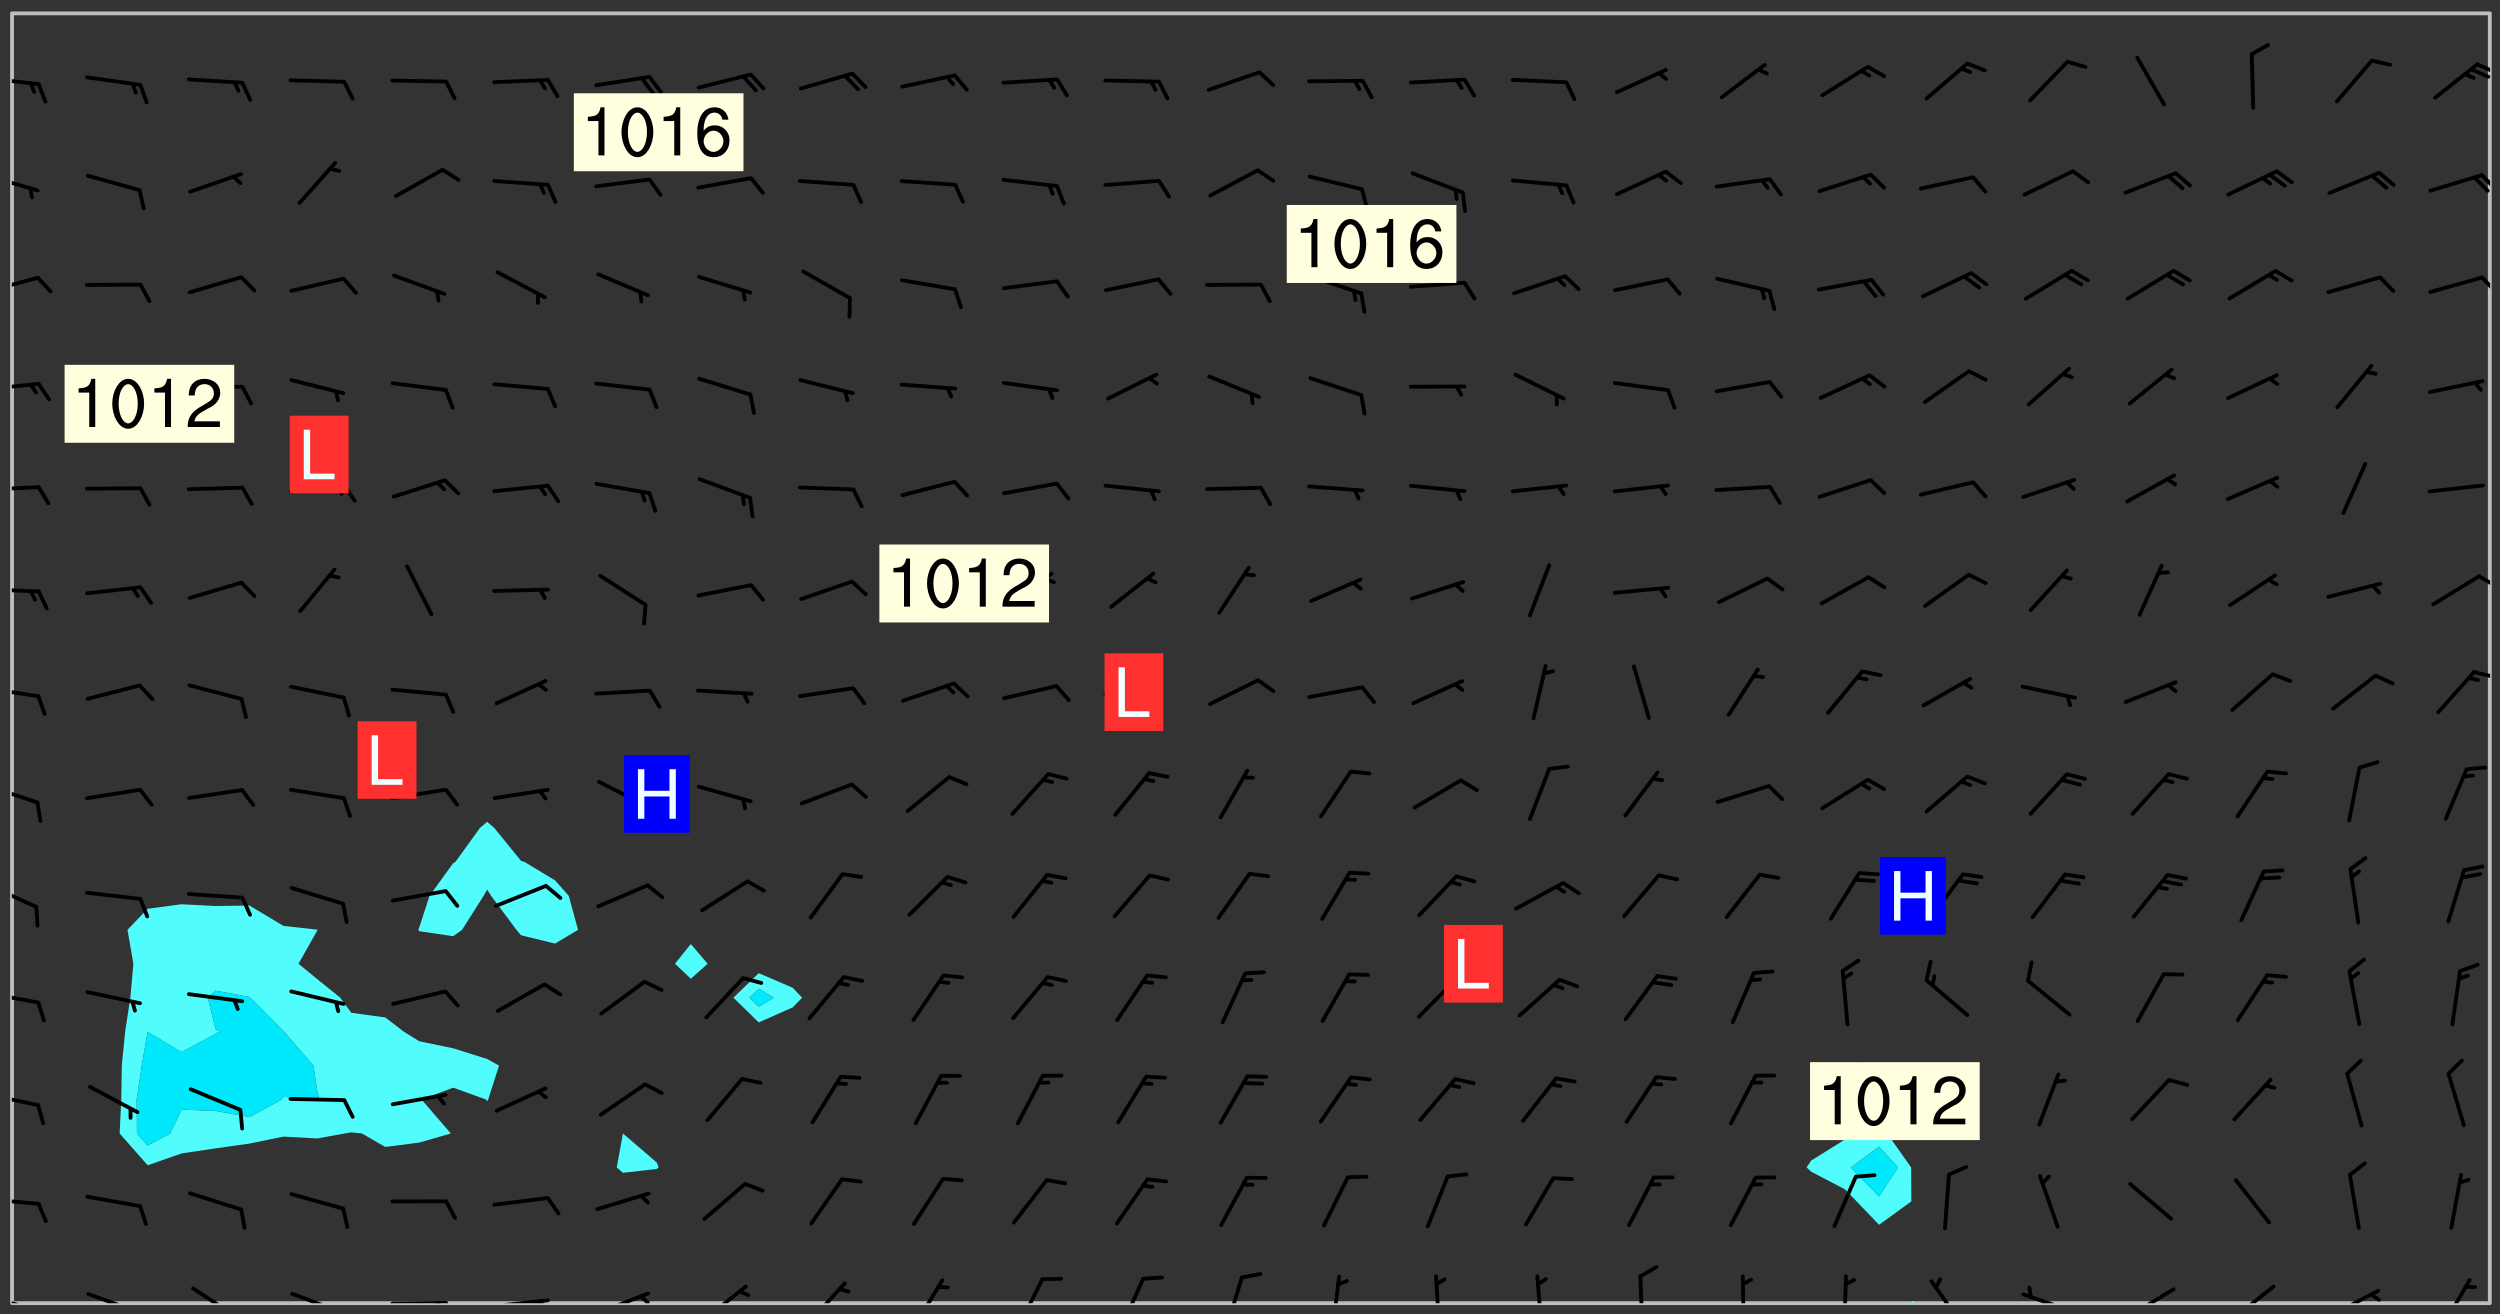 <svg xmlns="http://www.w3.org/2000/svg" role="img" xmlns:xlink="http://www.w3.org/1999/xlink" viewBox="142.45 309.95 326.84 171.84"><rect x="142.45" y="309.95" width="326.84" height="171.84" fill="#333333" stroke="none"/><defs><clipPath id="clip2"><path d="M 144 311.672 L 145 311.672 L 145 480.328 L 144 480.328 Z M 144 311.672"/></clipPath><clipPath id="clip3"><path d="M 144 311.672 L 468 311.672 L 468 480.328 L 144 480.328 Z M 144 311.672"/></clipPath><clipPath id="clip4"><path d="M 392 480 L 393 480 L 393 480.328 L 392 480.328 Z M 392 480"/></clipPath><clipPath id="clip5"><path d="M 467 311.672 L 468 311.672 L 468 480.328 L 467 480.328 Z M 467 311.672"/></clipPath><clipPath id="clip6"><path d="M 144 479 L 148 479 L 148 480.328 L 144 480.328 Z M 144 479"/></clipPath><clipPath id="clip7"><path d="M 153 478 L 161 478 L 161 480.328 L 153 480.328 Z M 153 478"/></clipPath><clipPath id="clip8"><path d="M 167 478 L 174 478 L 174 480.328 L 167 480.328 Z M 167 478"/></clipPath><clipPath id="clip9"><path d="M 180 478 L 188 478 L 188 480.328 L 180 480.328 Z M 180 478"/></clipPath><clipPath id="clip10"><path d="M 193 480 L 202 480 L 202 480.328 L 193 480.328 Z M 193 480"/></clipPath><clipPath id="clip11"><path d="M 199 480 L 201 480 L 201 480.328 L 199 480.328 Z M 199 480"/></clipPath><clipPath id="clip12"><path d="M 206 479 L 215 479 L 215 480.328 L 206 480.328 Z M 206 479"/></clipPath><clipPath id="clip13"><path d="M 212 479 L 214 479 L 214 480.328 L 212 480.328 Z M 212 479"/></clipPath><clipPath id="clip14"><path d="M 220 478 L 228 478 L 228 480.328 L 220 480.328 Z M 220 478"/></clipPath><clipPath id="clip15"><path d="M 225 479 L 228 479 L 228 480.328 L 225 480.328 Z M 225 479"/></clipPath><clipPath id="clip16"><path d="M 234 477 L 241 477 L 241 480.328 L 234 480.328 Z M 234 477"/></clipPath><clipPath id="clip17"><path d="M 247 477 L 254 477 L 254 480.328 L 247 480.328 Z M 247 477"/></clipPath><clipPath id="clip18"><path d="M 261 477 L 266 477 L 266 480.328 L 261 480.328 Z M 261 477"/></clipPath><clipPath id="clip19"><path d="M 275 476 L 279 476 L 279 480.328 L 275 480.328 Z M 275 476"/></clipPath><clipPath id="clip20"><path d="M 288 476 L 293 476 L 293 480.328 L 288 480.328 Z M 288 476"/></clipPath><clipPath id="clip21"><path d="M 302 476 L 306 476 L 306 480.328 L 302 480.328 Z M 302 476"/></clipPath><clipPath id="clip22"><path d="M 316 476 L 318 476 L 318 480.328 L 316 480.328 Z M 316 476"/></clipPath><clipPath id="clip23"><path d="M 329 476 L 331 476 L 331 480.328 L 329 480.328 Z M 329 476"/></clipPath><clipPath id="clip24"><path d="M 343 476 L 345 476 L 345 480.328 L 343 480.328 Z M 343 476"/></clipPath><clipPath id="clip25"><path d="M 356 476 L 358 476 L 358 480.328 L 356 480.328 Z M 356 476"/></clipPath><clipPath id="clip26"><path d="M 370 476 L 371 476 L 371 480.328 L 370 480.328 Z M 370 476"/></clipPath><clipPath id="clip27"><path d="M 383 476 L 385 476 L 385 480.328 L 383 480.328 Z M 383 476"/></clipPath><clipPath id="clip28"><path d="M 394 477 L 400 477 L 400 480.328 L 394 480.328 Z M 394 477"/></clipPath><clipPath id="clip29"><path d="M 406 478 L 414 478 L 414 480.328 L 406 480.328 Z M 406 478"/></clipPath><clipPath id="clip30"><path d="M 420 478 L 427 478 L 427 480.328 L 420 480.328 Z M 420 478"/></clipPath><clipPath id="clip31"><path d="M 420 480 L 422 480 L 422 480.328 L 420 480.328 Z M 420 480"/></clipPath><clipPath id="clip32"><path d="M 433 477 L 440 477 L 440 480.328 L 433 480.328 Z M 433 477"/></clipPath><clipPath id="clip33"><path d="M 446 478 L 454 478 L 454 480.328 L 446 480.328 Z M 446 478"/></clipPath><clipPath id="clip34"><path d="M 452 478 L 454 478 L 454 480.328 L 452 480.328 Z M 452 478"/></clipPath><clipPath id="clip35"><path d="M 461 477 L 466 477 L 466 480.328 L 461 480.328 Z M 461 477"/></clipPath><clipPath id="clip36"><path d="M 144 466 L 148 466 L 148 468 L 144 468 Z M 144 466"/></clipPath><clipPath id="clip37"><path d="M 144 452 L 148 452 L 148 455 L 144 455 Z M 144 452"/></clipPath><clipPath id="clip38"><path d="M 144 439 L 148 439 L 148 442 L 144 442 Z M 144 439"/></clipPath><clipPath id="clip39"><path d="M 144 425 L 148 425 L 148 429 L 144 429 Z M 144 425"/></clipPath><clipPath id="clip40"><path d="M 144 412 L 148 412 L 148 416 L 144 416 Z M 144 412"/></clipPath><clipPath id="clip41"><path d="M 144 399 L 148 399 L 148 402 L 144 402 Z M 144 399"/></clipPath><clipPath id="clip42"><path d="M 465 397 L 468 397 L 468 399 L 465 399 Z M 465 397"/></clipPath><clipPath id="clip43"><path d="M 144 386 L 148 386 L 148 388 L 144 388 Z M 144 386"/></clipPath><clipPath id="clip44"><path d="M 466 385 L 468 385 L 468 387 L 466 387 Z M 466 385"/></clipPath><clipPath id="clip45"><path d="M 144 373 L 148 373 L 148 375 L 144 375 Z M 144 373"/></clipPath><clipPath id="clip46"><path d="M 144 359 L 148 359 L 148 362 L 144 362 Z M 144 359"/></clipPath><clipPath id="clip47"><path d="M 144 346 L 148 346 L 148 349 L 144 349 Z M 144 346"/></clipPath><clipPath id="clip48"><path d="M 466 345 L 468 345 L 468 349 L 466 349 Z M 466 345"/></clipPath><clipPath id="clip49"><path d="M 144 332 L 148 332 L 148 336 L 144 336 Z M 144 332"/></clipPath><clipPath id="clip50"><path d="M 466 332 L 468 332 L 468 335 L 466 335 Z M 466 332"/></clipPath><clipPath id="clip51"><path d="M 144 319 L 148 319 L 148 322 L 144 322 Z M 144 319"/></clipPath><clipPath id="clip52"><path d="M 466 318 L 468 318 L 468 320 L 466 320 Z M 466 318"/></clipPath><clipPath id="clip53"><path d="M 465 318 L 468 318 L 468 321 L 465 321 Z M 465 318"/></clipPath><g id="surface1410" clip-path="url(#clip1)"><path fill="#fff" fill-opacity="0" fill-rule="evenodd" d="M 0 0 L 1000 0 L 1000 1000 L 0 1000 Z M 0 0"/><path fill="#d3d3d3" fill-opacity="0" fill-rule="evenodd" d="M162.152 355.867L161.918 356.16 161.977 356.395 162.094 356.566 162.27 356.801 162.562 357.148 162.676 357.207 162.793 357.035 162.852 356.801 163.027 356.625 163.492 356.449 164.191 356.449 164.426 356.742 164.715 357.559 164.773 357.734 164.949 357.965 165.301 358.199 166 358.898 166.172 359.074 166.406 359.422 166.641 359.832 166.93 360.414 167.34 360.879 167.57 361.113 167.805 361.289 167.922 361.52 168.098 361.812 168.27 362.977 168.27 363.211 168.328 363.5 168.387 363.617 168.504 363.734 168.852 364.145 168.969 364.316 169.145 364.492 169.32 364.727 169.438 364.898 169.609 365.25 169.668 365.484 169.902 365.891 170.137 365.832 169.961 366.008 169.902 366.938 169.32 366.938 169.086 366.824 168.738 366.938 168.621 367.055 168.562 367.348 168.504 367.523 168.387 367.695 167.922 367.988 167.863 368.223 167.805 368.336 167.805 368.98 167.863 369.152 167.863 369.562 167.922 369.621 167.922 370.027 167.98 370.434 168.098 370.609 168.156 370.668 168.387 371.309 168.328 371.602 168.328 372.301 168.27 372.883 168.27 373.117 168.211 373.348 168.156 373.699 168.156 375.621 168.211 375.738 168.637 375.738 168.27 375.855 168.246 376.207 169.137 377.375 170.879 377.914 172.219 378.273 172.219 378.812 172.309 379.621 172.844 380.336 174.363 380.605 175.254 380.52 175.344 381.684 175.879 381.863 177.039 381.684 179.094 380.699 180.254 380.336 182.133 380.16 183.828 379.98 183.648 380.699 182.133 380.785 180.883 380.875 180.078 381.145 179.004 381.953 179.273 382.672 179.809 383.57 179.629 384.195 179.363 385.004 179.629 386.082 180.254 386.98 181.059 387.16 182.309 386.98 182.043 387.703 182.141 388.207 182.195 388.5 182.195 388.672 182.254 388.965 182.254 389.371 182.43 389.488 182.781 389.605 183.188 389.605 183.48 389.43 183.594 389.312 183.652 389.195 183.77 388.965 183.828 388.789 184.18 388.324 184.41 388.148 184.586 388.09 184.762 388.148 184.82 388.324 184.938 389.312 184.992 389.781 185.051 389.953 185.168 390.188 185.344 390.246 186.16 390.305 186.449 390.305 186.566 390.539 186.625 390.945 186.684 391.297 186.684 392.402 186.801 392.695 186.918 393.043 187.207 393.742 187.383 394.094 187.965 394.848 188.316 395.023 188.488 395.082 188.957 395.316 189.598 395.781 189.945 396.016 190.238 396.191 190.531 396.246 190.762 396.309 191.578 396.656 191.871 396.832 191.984 397.004 192.336 397.355 192.453 397.531 192.977 398.172 192.977 398.461 193.035 398.812 193.035 399.16 193.094 399.512 193.152 399.801 193.27 399.859 193.441 399.918 193.617 399.918 194.199 400.152 194.375 400.27 194.551 400.559 194.727 400.793 194.84 401.027 195.133 401.258 195.25 401.375 195.25 401.785 195.309 401.84 195.598 402.074 195.832 402.191 195.891 402.309 196.008 402.48 196.066 402.598 196.297 402.832 196.355 403.008 196.59 403.066 196.707 403.125 196.59 403.238 196.531 403.355 196.531 403.473 196.414 403.766 196.297 404.055 196.297 404.637 196.473 404.754 196.59 404.812 196.648 404.93 196.766 405.047 196.879 405.105 197.055 405.453 197.113 405.805 197.172 406.211 197.172 406.387 197.113 406.562 196.996 407.262 196.996 407.434 197.113 407.609 197.406 407.902 197.812 407.902 197.988 408.02 198.105 408.191 198.223 408.484 198.223 408.719 197.695 408.719 197.465 408.484 197.23 408.484 197.055 408.543 196.996 409.242 197.055 409.59 197.172 409.766 197.348 410.176 197.465 410.406 197.754 410.875 197.93 410.93 198.453 410.93 198.688 410.988 199.445 411.629 199.504 411.922 199.504 412.156 199.562 412.215 199.793 412.562 199.793 412.914 199.676 413.086 199.676 413.379 199.969 413.668 200.262 413.844 200.434 413.902 200.727 414.078 201.02 414.195 201.602 414.602 201.891 414.836 202.184 415.012 202.402 415.172 202.418 415.184 202.648 415.359 203.289 415.883 203.465 416.117 203.582 416.293 203.758 416.469 203.871 416.641 203.871 417.281 203.988 417.457 204.457 417.574 205.039 417.691 205.273 417.75 205.504 417.863 205.797 417.98 205.91 418.039 206.496 418.391 206.785 418.562 206.961 418.625 207.137 418.68 207.312 418.738 208.012 419.09 208.301 419.266 208.535 419.32 208.824 419.496 209.059 419.613 209.699 420.02 209.992 420.137 210.164 420.195 210.398 420.254 210.809 420.312 211.039 420.371 211.273 420.488 211.332 420.66 210.922 420.836 211.391 420.895 211.449 421.188 211.562 421.422 211.738 421.477 211.973 421.535 212.148 421.594 212.555 421.711 213.195 421.945 213.312 422.117 213.371 422.352 213.371 422.527 213.312 422.645 213.254 423.051 213.488 423.285 213.605 423.344 213.953 423.461 214.594 423.691 214.77 423.809 215.059 423.926 215.234 424.102 215.469 424.566 216.051 425.672 216.227 425.848 216.574 426.023 216.75 426.141 217.102 426.258 218.148 426.781 218.383 426.84 218.848 426.953 219.141 427.012 219.605 427.188 220.363 427.77 220.598 428.004 220.945 428.469 221.121 428.645 221.41 428.879 222.227 429.578 222.52 429.754 222.809 430.043 223.102 430.219 223.395 430.508 224.09 431.148 224.266 431.324 224.559 431.559 224.848 431.793 225.316 432.082 225.957 432.664 226.305 432.898 226.539 433.191 226.887 433.539 227.238 434.004 228.172 434.996 228.52 435.402 228.637 435.578 228.871 435.637 228.984 435.754 229.629 435.93 229.859 436.043 230.094 436.102 230.387 436.277 230.617 436.395 231.551 437.094 231.957 437.5 232.191 437.676 232.598 437.852 232.832 437.969 233.648 438.316 233.996 438.551 234.23 438.668 234.523 438.957 234.754 439.074 235.512 439.426 235.863 439.598 236.094 439.656 236.387 439.773 236.621 439.832 237.492 440.008 238.309 440.008 238.777 440.238 238.949 440.297 239.824 440.996 240.289 441.113 240.582 441.172 240.758 441.23 240.988 441.289 241.457 441.348 241.805 441.406 242.156 441.465 242.562 441.523 242.855 441.523 243.027 441.582 243.027 441.812 243.203 441.988 243.496 441.988 243.844 442.047 244.195 442.105 244.895 442.223 245.535 442.223 246 441.988 246.293 441.812 246.465 441.695 246.875 441.523 247.164 441.348 248.098 440.883 248.566 440.59 249.09 440.297 249.555 440.125 250.02 439.949 251.07 439.484 251.359 439.367 251.77 439.25 252.059 439.133 252.586 438.957 254.102 438.258 254.684 437.91 254.973 437.852 255.266 437.793 255.613 437.676 256.488 437.445 256.84 437.328 256.953 437.328 257.188 437.27 258.062 437.035 258.297 436.977 259.109 436.977 259.461 436.918 260.277 436.801 260.449 436.742 260.801 436.688 261.094 436.629 261.324 436.57 262.141 436.395 262.316 436.336 262.664 436.336 262.898 436.277 263.363 436.16 264.121 435.988 264.355 435.93 264.703 435.93 265.113 435.812 265.402 435.754 266.688 435.695 266.977 435.695 267.387 435.637 267.617 435.578 267.793 435.578 268.668 435.461 269.074 435.461 269.484 435.344 269.832 435.344 270.184 435.23 271.055 435.172 272.805 435.172 273.852 435.461 274.262 435.578 274.551 435.695 274.902 435.812 275.191 435.93 276.242 436.102 276.531 436.16 276.824 436.16 277.117 436.219 277.289 436.277 277.699 436.336 277.871 436.395 277.988 436.453 278.105 436.453 278.223 436.512 278.574 436.57 278.688 436.57 279.098 436.637 281.02 437.031 282.945 437.426 284.465 437.875 286.16 438.594 288.305 439.398 289.91 438.68 291.34 437.875 292.5 436.797 293.75 436.348 296.785 435.629 298.66 435.27 300.805 433.922 303.039 432.668 305.539 431.41 307.234 430.961 309.02 430.781 310.18 430.512 310.805 431.051 312.145 430.781 312.859 429.793 313.844 428.449 314.289 428.27 315.094 427.91 316.969 427.371 318.754 426.922 320.004 426.652 321.164 426.562 322.863 426.473 324.824 426.203 326.074 426.113 326.613 426.113 327.238 426.023 328.129 426.023 330.273 425.844 332.684 425.664 335.273 425.574 336.969 425.754 338.578 425.844 340.008 426.203 341.168 426.922 343.043 427.91 344.203 429.438 344.469 430.152 345.098 430.242 345.453 431.141 345.988 431.68 346.523 433.207 347.598 433.566 348.133 433.566 347.328 434.102 347.418 435.809 348.133 438.504 349.023 439.309 349.918 440.297 350.633 441.555 352.418 442.094 353.938 441.914 354.293 443.258 355.902 442.453 356.883 441.914 357.152 442.184 357.469 441.969 357.688 441.824 358.488 442.273 358.938 441.914 359.293 441.914 359.828 441.645 360.367 440.926 360.902 440.656 361.527 439.668 362.688 440.117 363.527 440.488 364.922 441.105 366.617 440.926 368.223 440.926 370.008 441.016 370.188 439.309 370.723 437.965 371.527 438.234 372.02 439.082 372.422 439.488 372.332 440.027 372.332 440.387 373.047 440.836 373.758 440.566 375.188 440.566 375.547 441.555 375.992 442.812 376.707 444.156 377.957 444.785 379.652 445.414 380.367 445.234 380.547 444.695 381.527 444.605 381.977 444.965 382.062 446.223 381.797 446.852 381.262 447.031 381.262 447.57 381.977 448.555 382.242 449.094 383.227 450.082 384.027 451.16 383.762 451.52 383.672 452.418 383.047 454.75 382.691 456.816 382.602 458.609 382.422 459.328 382.332 459.867 382.332 461.305 381.352 463.188 380.992 464.895 380.457 465.793 379.652 466.961 379.387 467.5 381.441 468.754 381.527 469.113 381.172 469.652 381.082 469.473 381.082 470.281 381.172 471.719 380.727 472.434 379.652 472.527 379.387 473.242 379.922 474.141 380.727 474.859 381.887 475.668 383.227 475.938 383.672 476.297 383.316 476.746 381.527 476.656 380.277 476.207 379.562 475.488 378.938 475.398 378.762 478.988 378.574 480.297 467.934 480.297 467.934 311.703 412.664 311.703 412.664 360.785 413.426 360.91 416.715 361.453 418.738 364.289 418.738 367.043 421.09 367.375 423.438 367.707 427.488 367.707 426.109 371.867 424.086 372.574 422.062 373.277 421.52 373.621 418.926 375.238 418.738 375.355 416.715 373.277 415.984 370.535 413.312 368.457 411.938 364.957 411.871 364.875 409.914 362.203 412.664 360.785 412.664 311.703 294.422 311.703 294.422 403.117 294.539 403.148 294.672 403.16 294.746 403.234 294.852 403.281 294.941 403.34 295.027 403.398 295.117 403.457 295.414 403.754 295.473 403.844 295.504 403.961 295.531 404.078 295.547 404.215 295.516 404.332 295.457 404.422 295.398 404.508 295.355 404.613 295.309 404.715 295.281 404.836 295.281 404.98 295.457 405.25 295.605 405.398 295.68 405.484 295.754 405.559 295.797 405.664 295.859 405.754 295.918 405.84 295.961 405.945 296.02 406.035 296.066 406.137 296.109 406.242 296.168 406.328 296.285 406.508 296.359 406.582 296.422 406.668 296.48 406.758 296.523 406.863 296.582 406.953 296.641 407.039 296.703 407.129 296.762 407.219 296.805 407.32 296.922 407.5 296.996 407.574 297.055 407.66 297.129 407.734 297.219 407.793 297.324 407.84 297.473 407.84 297.605 407.824 297.738 407.84 297.84 407.793 297.914 407.719 297.961 407.617 297.945 407.484 297.945 407.336 297.898 407.23 297.871 407.113 297.824 407.012 297.797 406.891 297.754 406.789 297.691 406.699 297.648 406.598 297.605 406.492 297.574 406.375 297.559 406.242 297.547 406.105 297.633 406.047 297.691 405.961 297.812 405.93 297.855 406.035 297.871 406.168 297.871 406.285 297.93 406.387 297.988 406.477 298.078 406.535 298.227 406.684 298.285 406.773 298.328 406.879 298.316 406.98 298.402 407.039 298.508 407.086 298.594 407.145 298.684 407.203 298.758 407.277 298.641 407.305 298.535 407.352 298.449 407.41 298.375 407.484 298.316 407.574 298.254 407.66 298.227 407.781 298.18 407.883 298.137 407.988 298.105 408.105 298.094 408.238 298.078 408.371 298.078 408.52 298.105 408.637 298.152 408.742 298.195 408.844 298.254 408.934 298.328 409.008 298.418 409.066 298.492 409.141 298.582 409.199 298.641 409.289 298.684 409.395 298.73 409.496 298.848 409.527 298.98 409.543 299.129 409.543 299.246 409.512 299.352 409.555 299.395 409.66 299.441 409.762 299.469 409.883 299.5 410 299.527 410.117 299.559 410.238 299.586 410.355 299.691 410.398 299.793 410.445 299.926 410.43 300.074 410.578 300.137 410.664 300.211 410.738 300.281 410.812 300.371 410.875 300.477 410.918 300.578 410.961 300.695 410.992 300.832 411.008 300.949 410.977 301.023 410.902 301.051 410.785 301.039 410.652 301.008 410.531 300.98 410.414 301.023 410.309 301.141 410.309 301.23 410.371 301.348 410.398 301.496 410.398 301.629 410.414 301.777 410.414 301.91 410.43 302.043 410.414 302.191 410.414 302.324 410.398 302.457 410.387 302.594 410.398 302.711 410.371 302.844 410.355 303.035 410.297 302.977 410.473 302.961 410.605 302.934 410.727 302.918 410.859 302.859 410.945 302.727 410.961 302.621 411.008 302.516 411.051 302.398 411.082 302.281 411.109 302.016 411.141 301.867 411.141 301.734 411.156 301.66 411.23 301.719 411.316 301.867 411.465 301.984 411.645 302.059 411.715 302.148 411.777 302.238 411.836 302.324 411.895 302.414 411.953 302.516 411.996 302.621 412.059 302.727 412.102 302.812 412.16 302.918 412.207 303.02 412.25 303.199 412.367 303.258 412.457 303.215 412.559 303.168 412.664 303.184 412.797 303.406 413.02 303.465 413.109 303.508 413.211 303.539 413.332 303.582 413.434 303.598 413.566 303.629 413.684 303.641 413.82 303.672 413.938 303.82 414.086 303.922 414.129 304.027 414.172 304.145 414.203 304.277 414.219 304.414 414.234 304.531 414.234 304.648 414.203 304.738 414.145 304.781 414.039 304.828 413.938 304.871 413.832 304.902 413.715 304.914 413.582 304.914 413.434 304.902 413.301 304.887 413.168 304.855 413.051 304.812 412.945 304.766 412.84 304.723 412.738 304.68 412.633 304.664 412.5 304.68 412.367 304.707 412.25 304.738 412.133 304.766 412.012 304.812 411.91 304.902 411.852 304.988 411.789 305.062 411.715 305.152 411.656 305.375 411.434 305.434 411.348 305.508 411.273 305.625 411.094 305.684 411.008 305.684 410.859 305.609 410.785 305.508 410.738 305.402 410.695 305.301 410.652 305.242 410.562 305.195 410.457 305.168 410.34 305.258 410.281 305.375 410.25 305.477 410.207 305.656 410.09 305.805 409.941 305.816 409.809 305.805 409.703 305.715 409.645 305.582 409.66 305.434 409.66 305.301 409.676 305.168 409.66 305.047 409.629 304.961 409.57 304.887 409.496 304.828 409.406 304.766 409.32 304.648 409.141 304.59 409.055 304.621 408.934 304.707 408.875 304.828 408.844 304.887 408.758 304.887 408.637 304.855 408.52 304.797 408.43 304.738 408.344 304.691 408.238 304.664 408.121 304.648 407.988 304.707 407.898 304.781 407.824 304.871 407.766 304.988 407.586 305.062 407.512 305.121 407.426 305.27 407.277 305.391 407.246 305.523 407.23 305.656 407.246 305.73 407.32 305.773 407.426 305.789 407.559 305.758 407.676 305.641 407.707 305.508 407.719 305.359 407.867 305.316 407.973 305.27 408.074 305.242 408.195 305.211 408.312 305.211 408.461 305.242 408.578 305.285 408.684 305.344 408.773 305.418 408.844 305.492 408.918 305.609 408.949 305.73 408.977 305.848 408.949 305.98 408.934 306.098 408.934 306.188 408.992 306.262 409.066 306.309 409.172 306.367 409.258 306.469 409.305 306.602 409.32 306.707 409.363 306.793 409.422 306.781 409.527 306.707 409.602 306.527 409.719 306.469 409.809 306.379 409.867 306.309 409.941 306.234 410.016 306.172 410.105 306.145 410.223 306.129 410.355 306.145 410.488 306.129 410.621 306.129 410.77 306.145 410.902 306.172 411.02 306.203 411.141 306.277 411.215 306.367 411.273 306.453 411.332 306.543 411.391 306.66 411.422 306.66 411.508 306.559 411.555 306.469 411.613 306.203 411.645 306.086 411.672 305.938 411.672 305.832 411.715 305.73 411.762 305.672 411.852 305.609 412.086 305.598 412.219 305.566 412.34 305.551 412.473 305.551 412.766 305.539 412.898 305.551 413.035 305.566 413.168 305.699 413.184 305.832 413.195 305.953 413.227 306.039 413.285 306.113 413.359 306.16 413.465 306.203 413.566 306.219 413.699 306.219 414.145 306.203 414.277 306.203 414.723 306.234 414.988 306.262 415.105 306.277 415.238 306.309 415.355 306.395 415.566 306.426 415.832 306.426 415.98 306.395 416.098 306.367 416.215 306.336 416.336 306.309 416.453 306.277 416.57 306.246 416.691 306.234 416.824 306.219 416.957 306.309 417.016 306.426 416.984 306.527 417 306.574 417.105 306.543 417.371 306.543 417.812 306.5 417.918 306.453 418.023 306.41 418.125 306.367 418.23 306.309 418.316 306.277 418.438 306.234 418.555 306.203 418.672 306.188 418.805 306.203 418.938 306.262 419.027 306.367 419.074 306.453 419.133 306.512 419.219 306.5 419.355 306.469 419.473 306.426 419.574 306.426 420.02 306.41 420.152 306.41 420.301 306.379 420.418 306.336 420.523 306.309 420.641 306.262 420.746 306.219 420.848 306.188 420.969 306.16 421.086 306.129 421.219 306.098 421.336 306.07 421.453 306.027 421.559 305.996 421.676 305.965 421.797 305.953 421.93 305.938 422.062 305.938 422.359 305.965 422.477 305.965 422.625 306.012 423.023 306.039 423.141 306.098 423.23 306.219 423.262 306.367 423.262 306.5 423.246 306.559 423.336 306.559 423.453 306.5 423.543 306.41 423.602 306.309 423.645 306.203 423.691 306.113 423.75 306.027 423.809 305.891 423.824 305.773 423.793 305.641 423.777 305.539 423.824 305.477 423.91 305.465 424.047 305.449 424.18 305.418 424.297 305.391 424.414 305.375 424.547 305.344 424.668 305.344 424.965 305.359 425.098 305.391 425.215 305.391 425.363 305.402 425.496 305.402 425.645 305.375 425.762 305.328 425.863 305.301 425.984 305.27 426.102 305.211 426.191 305.137 426.266 305.035 426.309 304.93 426.355 304.812 426.383 304.691 426.414 304.59 426.367 304.648 426.281 304.754 426.234 304.781 426.117 304.812 426 304.84 425.879 304.871 425.762 304.871 425.613 304.887 425.48 304.855 425.363 304.812 425.258 304.707 425.273 304.633 425.348 304.531 425.391 304.441 425.453 304.367 425.527 304.324 425.629 304.309 425.762 304.277 425.879 304.25 426 304.219 426.117 304.191 426.234 304.16 426.355 304.133 426.473 304.102 426.59 304.059 426.695 303.969 426.754 303.879 426.754 303.762 426.723 303.73 426.637 303.746 426.5 303.715 426.383 303.715 426.234 303.703 426.102 303.703 425.953 303.641 425.719 303.613 425.598 303.57 425.496 303.523 425.391 303.465 425.305 303.406 425.215 303.363 425.109 303.301 425.023 303.152 424.875 303.082 424.801 302.977 424.754 302.871 424.711 302.77 424.668 302.473 424.371 302.383 424.297 302.297 424.238 302.191 424.195 302.102 424.133 302.016 424.074 301.91 424.031 301.82 423.973 301.734 423.91 301.66 423.84 301.555 423.793 301.469 423.734 301.363 423.691 301.273 423.629 301.172 423.586 301.066 423.543 300.98 423.484 300.875 423.438 300.77 423.395 300.668 423.348 300.578 423.289 300.477 423.246 300.371 423.203 300.281 423.141 300.164 423.113 300.031 423.098 299.898 423.113 299.75 423.113 299.617 423.129 299.5 423.098 299.41 423.039 299.336 422.965 299.246 422.906 299.145 422.859 298.996 422.859 298.875 422.832 298.773 422.789 298.699 422.715 298.582 422.535 298.492 422.477 298.391 422.434 298.301 422.371 298.195 422.328 298.105 422.27 298.02 422.211 297.914 422.164 297.855 422.078 297.797 421.988 297.754 421.883 297.707 421.781 297.633 421.707 297.547 421.648 297.473 421.574 297.383 421.516 297.16 421.293 297.117 421.188 297.086 420.922 297.191 420.879 297.336 420.879 297.441 420.922 297.516 420.996 297.605 421.055 297.691 421.113 297.797 421.16 297.887 421.219 298.035 421.367 298.105 421.441 298.254 421.59 298.316 421.676 298.391 421.75 298.477 421.809 298.551 421.883 298.641 421.945 298.73 422.004 298.816 422.062 299.086 422.238 299.188 422.285 299.293 422.328 299.395 422.371 299.441 422.297 299.5 422.211 299.574 422.137 299.645 422.062 299.75 422.105 299.824 422.18 299.883 422.27 299.926 422.371 299.973 422.477 300.016 422.582 300.137 422.609 300.254 422.582 300.328 422.492 300.371 422.387 300.43 422.297 300.504 422.223 300.609 422.18 300.727 422.152 300.859 422.164 300.949 422.223 301.098 422.371 301.156 422.461 301.199 422.566 301.246 422.668 301.289 422.773 301.332 422.875 301.438 422.922 301.543 422.965 301.676 422.98 301.762 422.922 301.82 422.832 301.895 422.758 302 422.715 302.117 422.742 302.223 422.789 302.324 422.832 302.43 422.875 302.531 422.922 302.711 423.039 302.711 423.156 302.695 423.289 302.711 423.422 302.727 423.559 302.785 423.645 302.887 423.691 303.008 423.719 303.125 423.75 303.273 423.75 303.391 423.719 303.449 423.629 303.629 423.512 303.688 423.422 303.762 423.348 303.82 423.262 303.938 423.082 304.117 422.965 304.234 422.996 304.324 423.055 304.367 423.129 304.352 423.262 304.352 423.379 304.441 423.438 304.59 423.438 304.723 423.422 304.855 423.41 305.121 423.379 305.227 423.336 305.344 423.305 305.465 423.277 305.539 423.203 305.609 423.129 305.672 423.039 305.656 422.934 305.609 422.832 305.508 422.789 305.402 422.773 305.285 422.801 305.02 422.832 304.871 422.832 304.797 422.758 304.707 422.699 304.59 422.668 304.473 422.641 304.34 422.625 304.191 422.625 304.059 422.641 303.762 422.641 303.656 422.594 303.508 422.445 303.465 422.344 303.406 422.254 303.629 422.031 303.715 421.973 303.82 421.93 303.938 421.898 304.07 421.883 304.203 421.898 304.34 421.914 304.441 421.957 304.574 421.945 304.664 421.883 304.766 421.84 304.828 421.75 304.781 421.648 304.691 421.59 304.574 421.559 304.473 421.516 304.414 421.426 304.352 421.336 304.352 421.219 304.367 421.086 304.473 421.039 304.547 420.969 304.547 420.848 304.457 420.789 304.426 420.672 304.516 420.613 304.59 420.539 304.633 420.434 304.691 420.344 304.738 420.242 304.754 420.109 304.754 419.961 304.707 419.855 304.664 419.754 304.574 419.695 304.441 419.68 304.34 419.637 304.203 419.621 304.086 419.59 303.641 419.59 303.508 419.574 303.375 419.562 303.242 419.547 303.125 419.516 302.977 419.516 302.844 419.5 302.711 419.488 302.445 419.457 302.324 419.414 302.238 419.355 302.164 419.281 302.164 419.133 302.176 419 302.281 418.953 302.383 418.91 302.516 418.895 302.668 418.895 302.801 418.879 303.094 418.879 303.215 418.91 303.316 418.953 303.406 419.012 303.641 419.074 303.762 419.027 303.852 418.969 303.953 418.926 304.086 418.91 304.191 418.953 304.293 419 304.426 419.012 304.547 418.984 304.691 418.984 304.812 418.953 304.93 418.926 305.035 418.879 305.109 418.805 305.195 418.746 305.344 418.598 305.402 418.512 305.449 418.406 305.477 418.289 305.492 418.184 305.391 418.141 305.301 418.082 305.184 418.051 305.078 418.008 304.988 417.945 304.914 417.859 304.84 417.785 304.738 417.742 304.633 417.695 304.531 417.652 304.473 417.562 304.426 417.461 304.34 417.25 304.277 417.164 304.219 417.074 304.145 417 304.059 416.941 303.789 416.941 303.672 416.973 303.582 417.031 303.48 417.074 303.348 417.09 303.242 417.074 303.215 416.957 303.152 416.867 303.035 416.836 302.934 416.793 302.785 416.645 302.754 416.527 302.738 416.422 302.812 416.348 302.992 416.23 303.109 416.203 303.227 416.172 303.363 416.188 303.465 416.23 303.57 416.273 303.672 416.32 303.777 416.363 303.895 416.395 304.027 416.41 304.145 416.438 304.277 416.453 304.383 416.438 304.473 416.379 304.398 416.305 304.293 416.262 304.219 416.188 304.145 416.098 303.996 415.949 303.91 415.891 303.82 415.832 303.746 415.758 303.656 415.699 303.555 415.652 303.434 415.625 303.332 415.578 303.227 415.535 303.109 415.504 303.008 415.461 302.887 415.43 302.738 415.43 302.621 415.461 302.516 415.504 302.43 415.566 302.25 415.684 302.164 415.742 302.074 415.801 301.969 415.848 301.883 415.906 301.777 415.949 301.676 415.992 301.57 416.039 301.496 416.113 301.438 416.203 301.379 416.289 301.332 416.395 301.273 416.48 301.199 416.555 301.066 416.543 300.949 416.512 300.832 416.512 300.758 416.586 300.668 416.645 300.594 416.719 300.504 416.777 300.418 416.836 300.312 416.883 300.211 416.926 300.074 416.941 299.973 416.898 299.824 416.75 299.719 416.703 299.633 416.703 299.527 416.75 299.426 416.793 299.305 416.824 299.188 416.793 299.113 416.719 299.113 416.602 299.145 416.48 299.219 416.41 299.277 416.32 299.352 416.246 299.469 416.215 299.574 416.172 299.867 416.172 300 416.156 300.137 416.141 300.238 416.098 300.328 416.039 300.43 415.992 300.52 415.934 300.652 415.922 300.742 415.98 300.875 415.992 300.965 415.934 301.051 415.875 301.156 415.832 301.246 415.773 301.332 415.711 301.422 415.652 301.57 415.504 301.629 415.418 301.688 415.328 301.793 415.285 301.926 415.27 302.043 415.297 302.164 415.328 302.223 415.27 302.281 415.18 302.312 414.914 302.34 414.797 302.445 414.809 302.578 414.824 302.68 414.781 302.77 414.723 302.828 414.633 302.902 414.559 302.961 414.469 303.008 414.367 303.02 414.234 303.008 414.102 302.961 413.996 302.812 413.848 302.754 413.758 302.695 413.672 302.652 413.566 302.652 413.121 302.668 412.988 302.668 412.84 302.68 412.707 302.621 412.648 302.531 412.707 302.43 412.664 302.25 412.547 302.164 412.488 302.102 412.398 302.043 412.309 301.969 412.234 301.883 412.176 301.762 412.207 301.66 412.219 301.555 412.266 301.469 412.324 301.363 412.367 301.215 412.516 301.125 412.574 301.039 412.633 300.949 412.695 300.844 412.738 300.711 412.754 300.711 412.633 300.816 412.59 300.934 412.559 301.008 412.488 301.051 412.383 301.051 412.234 301.023 412.117 300.875 411.969 300.742 411.953 300.594 411.953 300.477 411.984 300.371 412.027 300.27 412.07 300.18 412.133 300.062 412.16 299.988 412.086 300 411.953 299.957 411.852 299.914 411.746 299.824 411.688 299.707 411.715 299.586 411.746 299.469 411.777 299.367 411.82 299.246 411.852 299.145 411.895 299.039 411.938 298.949 411.996 298.848 412.012 298.848 411.895 298.863 411.762 298.805 411.672 298.73 411.715 298.582 411.863 298.523 411.953 298.449 412.027 298.402 412.133 298.359 412.234 298.285 412.309 298.227 412.398 298.152 412.473 298.094 412.559 298.02 412.633 297.93 412.695 297.855 412.766 297.781 412.84 297.68 412.855 297.547 412.871 297.441 412.828 297.441 412.707 297.59 412.559 297.633 412.457 297.691 412.367 297.738 412.266 297.781 412.16 297.84 412.07 297.871 411.953 297.914 411.852 297.945 411.73 297.973 411.613 298.02 411.508 298.062 411.406 298.105 411.301 298.18 411.23 298.27 411.168 298.359 411.109 298.461 411.066 298.758 411.066 299.023 411.035 299.129 410.992 299.055 410.918 298.938 410.887 298.832 410.844 298.742 410.785 298.641 410.738 298.551 410.68 298.449 410.637 298.344 410.594 298.254 410.531 298.168 410.473 298.062 410.43 297.961 410.387 297.84 410.355 297.723 410.324 297.621 410.281 297.5 410.25 297.398 410.207 297.309 410.148 297.266 410.043 297.25 409.91 297.352 409.867 297.484 409.852 297.621 409.867 297.754 409.852 297.855 409.809 297.914 409.719 297.93 409.613 297.84 409.555 297.766 409.48 297.664 409.438 297.574 409.379 297.426 409.23 297.383 409.125 297.367 408.992 297.367 408.699 297.309 408.609 297.219 408.551 297.145 408.477 297.102 408.371 297.07 408.254 297.012 408.164 296.938 408.09 296.82 408.062 296.746 407.988 296.656 407.93 296.566 407.867 296.48 407.809 296.406 407.734 296.348 407.648 296.301 407.543 296.215 407.484 296.066 407.336 295.871 407.277 295.738 407.293 295.637 407.336 295.562 407.41 295.516 407.512 295.473 407.617 295.414 407.707 295.355 407.793 295.059 408.09 294.969 408.148 294.883 408.148 294.82 408.062 294.777 407.957 294.809 407.84 294.867 407.75 294.895 407.633 294.883 407.5 294.793 407.438 294.688 407.484 294.57 407.512 294.453 407.543 294.184 407.719 294.082 407.766 293.965 407.793 293.859 407.84 293.77 407.898 293.668 407.941 293.609 407.855 293.562 407.75 293.578 407.617 293.625 407.512 293.695 407.438 293.77 407.367 293.828 407.277 293.828 407.129 293.785 407.023 293.547 407.023 293.445 407.07 293.414 407.188 293.387 407.305 293.355 407.426 293.281 407.469 293.148 407.484 293.074 407.438 293.031 407.336 292.988 407.23 292.941 407.129 292.898 407.023 292.777 407.055 292.676 407.098 292.543 407.113 292.426 407.145 292.32 407.188 292.23 407.246 292.129 407.293 292.008 407.32 291.875 407.336 291.773 407.293 291.715 407.203 291.668 407.098 291.625 406.996 291.582 406.891 291.582 406.773 291.641 406.684 291.727 406.625 291.906 406.508 292.008 406.461 292.113 406.418 292.219 406.359 292.32 406.316 292.41 406.254 292.512 406.211 292.617 406.152 292.719 406.105 292.809 406.047 292.914 406.004 293.016 405.961 293.105 405.898 293.207 405.855 293.344 405.84 293.461 405.871 293.562 405.914 293.684 405.945 293.785 405.988 293.891 406.035 293.992 406.078 294.098 406.121 294.199 406.168 294.305 406.211 294.406 406.254 294.512 406.301 294.598 406.359 294.703 406.402 294.82 406.434 294.926 406.477 295.027 406.523 295.117 406.582 295.223 406.625 295.324 406.668 295.43 406.715 295.547 406.742 295.648 406.789 295.77 406.816 295.918 406.816 296.004 406.758 296.02 406.656 296.078 406.566 296.051 406.449 295.977 406.375 295.859 406.195 295.785 406.121 295.695 406.047 295.516 405.93 295.43 405.871 295.324 405.828 295.223 405.781 294.953 405.605 294.895 405.516 294.82 405.441 294.762 405.352 294.719 405.25 294.688 405.133 294.672 404.996 294.672 404.434 294.66 404.301 294.645 404.168 294.613 404.051 294.598 403.918 294.586 403.785 294.555 403.664 294.332 403.441 294.273 403.355 294.258 403.25 294.289 403.133 294.422 403.117 294.422 311.703 172.992 311.703 172.992 313.156 172.934 313.391 172.582 314.441 172.41 314.965 172.293 315.312 172.117 315.723 172 315.895 171.766 316.188 171.535 316.246 171.184 316.246 171.066 316.305 170.836 316.711 170.836 317.004 170.953 317.18 171.184 317.41 171.301 317.645 171.941 318.402 172.234 318.867 172.41 319.102 172.641 319.453 172.875 319.801 173.516 320.617 173.691 321.082 173.863 321.492 173.98 322.188 174.156 322.656 174.273 324.055 174.332 324.52 174.332 325.395 174.449 326.441 174.449 331.223 174.391 331.688 174.039 332.969 173.863 333.492 173.75 333.902 173.398 334.832 172.934 336 172.699 336.582 172.582 336.758 172.41 337.105 172.234 337.512 171.883 338.328 171.824 338.621 171.711 338.914 171.594 339.203 171.535 339.379 171.418 340.254 171.359 340.66 171.301 340.777 171.242 340.953 171.184 341.125 170.953 341.652 170.836 341.824 170.836 342.059 170.719 342.293 170.66 342.465 170.484 343.051 170.484 343.34 170.426 343.516 170.426 343.809 170.367 343.922 170.309 344.449 170.309 344.621 170.254 344.855 170.254 347.477 170.078 348.293 169.961 348.469 169.785 348.703 169.668 348.875 169.555 349.109 168.969 350.043 168.738 350.332 168.445 350.797 168.27 351.031 167.98 351.383 167.629 352.082 167.516 352.312 167.34 352.723 167.164 352.953 166.758 353.48 165.941 354.18 165.648 354.352 165.359 354.586 165.184 354.703 165.008 354.879 164.484 355.285 163.957 355.461 163.785 355.637 163.551 355.691 162.91 355.867 162.152 355.867M174.363 386.891L173.289 387.34 173.648 388.234 174.898 387.52 175.344 386.98 174.363 386.891"/><path fill="#d3d3d3" fill-opacity="0" fill-rule="evenodd" d="M201.508 416.598L200.613 416.598 201.062 417.227 202.043 417.586 202.848 417.496 203.293 416.508 203.117 416.598 202.402 416.242 201.508 416.598M356.129 475.668L356.07 475.145 356.07 474.852 356.184 474.559 356.242 474.328 356.711 473.859 356.824 473.859 356.941 473.746 357.059 473.688 357.234 473.688 357.469 473.629 357.816 473.629 358.051 473.688 358.168 473.746 358.398 473.918 358.457 474.094 358.574 474.676 358.574 474.969 358.457 475.145 358.285 475.434 358.109 475.609 357.582 476.133 357.352 476.367 357.234 476.426 357.059 476.426 356.941 476.367 356.535 476.074 356.359 475.957 356.242 475.898 356.184 475.785 356.129 475.668M362.77 464.711L362.711 464.539 362.711 463.43 362.77 463.258 362.945 463.199 363.117 463.141 363.293 463.141 363.527 463.082 363.645 463.141 363.703 463.84 363.645 464.012 363.527 464.188 363.41 464.246 363.176 464.77 363.062 464.828 362.828 464.828 362.77 464.711M372.383 450.32L372.266 450.145 372.266 449.445 372.559 448.57 372.676 448.398 372.852 448.047 372.965 447.816 373.082 447.523 373.434 446.766 373.551 446.535 373.723 446.301 373.898 446.301 374.016 446.242 374.656 446.242 374.773 446.301 375.008 446.535 375.18 446.648 375.531 446.941 375.648 447.059 375.762 447.234 375.762 447.348 375.879 447.406 375.996 447.523 375.996 448.223 375.938 448.398 375.938 448.629 375.879 448.805 375.531 449.855 375.414 450.086 375.297 450.32 375.18 450.379 374.949 450.613 374.309 450.902 373.434 450.902 373.023 450.785 372.383 450.32"/><path fill="none" stroke="#bebebe" stroke-linecap="round" stroke-linejoin="round" stroke-miterlimit="10" stroke-width=".5" d="M 431.957 354.305 L 108.027 354.305 L 108.027 185.68 L 431.957 185.68 L 431.957 354.305" transform="matrix(1 0 0 -1 36 666)"/><g clip-path="url(#clip2)"><path fill="#fff" fill-opacity="0" fill-rule="evenodd" d="M 144 475.891 L 144 480.328 L 144.004 480.328 L 144 480.328 L 144 311.672 L 144.004 311.672 L 144 311.672 L 144 475.891"/></g><g clip-path="url(#clip3)"><path fill="#fff" fill-opacity="0" fill-rule="evenodd" d="M 144.004 480.328 L 144.004 311.672 L 166.191 311.672 L 166.191 428.168 L 161.754 428.758 L 159.117 431.508 L 159.887 435.945 L 159.492 440.383 L 158.812 444.82 L 158.375 449.262 L 158.301 453.699 L 158.09 458.137 L 161.754 462.293 L 166.191 460.742 L 170.629 460.082 L 175.066 459.457 L 179.508 458.547 L 183.945 458.785 L 187.492 458.137 L 188.383 457.992 L 189.77 458.137 L 192.82 459.898 L 197.262 459.328 L 201.391 458.137 L 197.562 453.699 L 201.699 452.148 L 206 453.699 L 206.137 453.934 L 206.27 453.699 L 207.695 449.262 L 206.137 448.398 L 201.699 447 L 197.262 446.082 L 195.234 444.82 L 192.82 442.965 L 188.383 442.363 L 186.93 440.383 L 183.945 437.973 L 181.473 435.945 L 183.945 431.582 L 183.969 431.508 L 183.945 431.488 L 179.508 431 L 175.066 428.34 L 170.629 428.398 L 166.191 428.168 L 166.191 311.672 L 206.137 311.672 L 206.137 417.391 L 205.195 418.191 L 201.992 422.629 L 201.699 422.789 L 198.605 427.07 L 197.262 431.195 L 197.137 431.508 L 197.262 431.695 L 201.699 432.344 L 202.863 431.508 L 205.668 427.07 L 206.137 426.262 L 206.66 427.07 L 209.961 431.508 L 210.574 432.223 L 215.016 433.312 L 218.02 431.508 L 216.809 427.07 L 215.016 425.047 L 211.008 422.629 L 210.574 422.5 L 207.07 418.191 L 206.137 417.391 L 206.137 311.672 L 223.891 311.672 L 223.891 458.137 L 223.082 462.574 L 223.891 463.277 L 228.328 462.773 L 228.543 462.574 L 228.328 461.945 L 223.891 458.137 L 223.891 311.672 L 232.766 311.672 L 232.766 433.367 L 230.695 435.945 L 232.766 437.91 L 234.969 435.945 L 232.766 433.367 L 232.766 311.672 L 241.645 311.672 L 241.645 437.18 L 238.332 440.383 L 241.645 443.621 L 246.082 441.652 L 247.32 440.383 L 246.082 439.086 L 241.645 437.18 L 241.645 311.672 L 388.109 311.672 L 388.109 457.422 L 386.496 458.137 L 383.672 458.91 L 379.234 461.68 L 378.633 462.574 L 379.234 463.129 L 383.672 465.449 L 385.176 467.016 L 388.109 470.074 L 392.332 467.016 L 392.305 462.574 L 389.168 458.137 L 388.109 457.422 L 388.109 311.672 L 467.996 311.672 L 467.996 480.328 L 392.84 480.328 L 392.547 480.008 L 392.188 480.328 L 144.004 480.328"/></g><path fill="#50fcfc" fill-rule="evenodd" d="M 161.754 462.293 L 158.09 458.137 L 158.301 453.699 L 158.375 449.262 L 158.812 444.82 L 159.492 440.383 L 159.887 435.945 L 159.117 431.508 L 161.754 428.758 L 166.191 428.168 L 170.629 428.398 L 170.629 439.465 L 169.617 440.383 L 170.629 444.492 L 171.207 444.82 L 170.629 445.121 L 166.191 447.492 L 161.754 444.871 L 160.98 449.262 L 160.316 453.699 L 160.355 458.137 L 161.754 459.719 L 164.691 458.137 L 166.191 455.016 L 170.629 455.195 L 175.066 455.992 L 179.273 453.699 L 179.508 453.34 L 182.523 453.699 L 183.945 453.801 L 184.191 453.699 L 183.945 452.656 L 183.418 449.262 L 179.582 444.82 L 179.508 444.75 L 175.176 440.383 L 175.066 440.293 L 170.629 439.465 L 170.629 428.398 L 175.066 428.34 L 179.508 431 L 183.945 431.488 L 183.969 431.508 L 183.945 431.582 L 181.473 435.945 L 183.945 437.973 L 186.93 440.383 L 188.383 442.363 L 192.82 442.965 L 195.234 444.82 L 197.262 446.082 L 201.699 447 L 206.137 448.398 L 207.695 449.262 L 206.27 453.699 L 206.137 453.934 L 206 453.699 L 201.699 452.148 L 197.562 453.699 L 201.391 458.137 L 197.262 459.328 L 192.82 459.898 L 189.77 458.137 L 188.383 457.992 L 187.492 458.137 L 183.945 458.785 L 179.508 458.547 L 175.066 459.457 L 170.629 460.082 L 166.191 460.742 L 161.754 462.293"/><path fill="#00e8fc" fill-rule="evenodd" d="M 160.355 458.137 L 160.316 453.699 L 160.98 449.262 L 161.754 444.871 L 166.191 447.492 L 170.629 445.121 L 171.207 444.82 L 170.629 444.492 L 169.617 440.383 L 170.629 439.465 L 175.066 440.293 L 175.176 440.383 L 179.508 444.75 L 179.582 444.82 L 183.418 449.262 L 183.945 452.656 L 184.191 453.699 L 183.945 453.801 L 182.523 453.699 L 179.508 453.34 L 179.273 453.699 L 175.066 455.992 L 170.629 455.195 L 166.191 455.016 L 164.691 458.137 L 161.754 459.719 L 160.355 458.137"/><path fill="#50fcfc" fill-rule="evenodd" d="M197.262 431.695L197.137 431.508 197.262 431.195 198.605 427.07 201.699 422.789 201.992 422.629 205.195 418.191 206.137 417.391 207.07 418.191 210.574 422.5 211.008 422.629 215.016 425.047 216.809 427.07 218.02 431.508 215.016 433.312 210.574 432.223 209.961 431.508 206.66 427.07 206.137 426.262 205.668 427.07 202.863 431.508 201.699 432.344 197.262 431.695M223.891 463.277L223.082 462.574 223.891 458.137 228.328 461.945 228.543 462.574 228.328 462.773 223.891 463.277M232.766 437.91L230.695 435.945 232.766 433.367 234.969 435.945 232.766 437.91M241.645 443.621L238.332 440.383 241.645 437.18 241.645 439.203 240.426 440.383 241.645 441.578 243.594 440.383 241.645 439.203 241.645 437.18 246.082 439.086 247.32 440.383 246.082 441.652 241.645 443.621"/><path fill="#00e8fc" fill-rule="evenodd" d="M 241.645 441.578 L 240.426 440.383 L 241.645 439.203 L 243.594 440.383 L 241.645 441.578"/><path fill="#50fcfc" fill-rule="evenodd" d="M 379.234 463.129 L 378.633 462.574 L 379.234 461.68 L 383.672 458.91 L 386.496 458.137 L 388.109 457.422 L 388.109 459.855 L 384.406 462.574 L 388.109 466.375 L 390.59 462.574 L 388.109 459.855 L 388.109 457.422 L 389.168 458.137 L 392.305 462.574 L 392.332 467.016 L 388.109 470.074 L 385.176 467.016 L 383.672 465.449 L 379.234 463.129"/><path fill="#00e8fc" fill-rule="evenodd" d="M 388.109 466.375 L 384.406 462.574 L 388.109 459.855 L 390.59 462.574 L 388.109 466.375"/><g clip-path="url(#clip4)"><path fill="#50fcfc" fill-rule="evenodd" d="M 392.188 480.328 L 392.547 480.008 L 392.84 480.328 L 392.188 480.328"/></g><g clip-path="url(#clip5)"><path fill="#fff" fill-opacity="0" fill-rule="evenodd" d="M 467.996 480.328 L 468 480.328 L 468 311.672 L 467.996 311.672 L 468 311.672 L 468 480.328 L 467.996 480.328"/></g><g clip-path="url(#clip6)"><path fill="none" stroke="#000" stroke-linecap="round" stroke-linejoin="round" stroke-miterlimit="10" stroke-width=".5" d="M 111.379 184.711 L 104.621 186.633" transform="matrix(1 0 0 -1 36 666)"/></g><g clip-path="url(#clip7)"><path fill="none" stroke="#000" stroke-linecap="round" stroke-linejoin="round" stroke-miterlimit="10" stroke-width=".5" d="M 124.617 184.477 L 118.012 186.867" transform="matrix(1 0 0 -1 36 666)"/></g><g clip-path="url(#clip8)"><path fill="none" stroke="#000" stroke-linecap="round" stroke-linejoin="round" stroke-miterlimit="10" stroke-width=".5" d="M 137.566 183.742 L 131.691 187.602" transform="matrix(1 0 0 -1 36 666)"/></g><g clip-path="url(#clip9)"><path fill="none" stroke="#000" stroke-linecap="round" stroke-linejoin="round" stroke-miterlimit="10" stroke-width=".5" d="M 151.234 184.434 L 144.656 186.906" transform="matrix(1 0 0 -1 36 666)"/></g><g clip-path="url(#clip10)"><path fill="none" stroke="#000" stroke-linecap="round" stroke-linejoin="round" stroke-miterlimit="10" stroke-width=".5" d="M 164.773 185.711 L 157.746 185.633" transform="matrix(1 0 0 -1 36 666)"/></g><g clip-path="url(#clip11)"><path fill="none" stroke="#000" stroke-linecap="round" stroke-linejoin="round" stroke-miterlimit="10" stroke-width=".5" d="M 163.75 185.699 L 164.34 184.621" transform="matrix(1 0 0 -1 36 666)"/></g><g clip-path="url(#clip12)"><path fill="none" stroke="#000" stroke-linecap="round" stroke-linejoin="round" stroke-miterlimit="10" stroke-width=".5" d="M 178.07 186.051 L 171.082 185.293" transform="matrix(1 0 0 -1 36 666)"/></g><g clip-path="url(#clip13)"><path fill="none" stroke="#000" stroke-linecap="round" stroke-linejoin="round" stroke-miterlimit="10" stroke-width=".5" d="M 177.051 185.938 L 177.742 184.926" transform="matrix(1 0 0 -1 36 666)"/></g><g clip-path="url(#clip14)"><path fill="none" stroke="#000" stroke-linecap="round" stroke-linejoin="round" stroke-miterlimit="10" stroke-width=".5" d="M 191.168 186.938 L 184.613 184.406" transform="matrix(1 0 0 -1 36 666)"/></g><g clip-path="url(#clip15)"><path fill="none" stroke="#000" stroke-linecap="round" stroke-linejoin="round" stroke-miterlimit="10" stroke-width=".5" d="M 190.215 186.57 L 191.141 185.766" transform="matrix(1 0 0 -1 36 666)"/></g><g clip-path="url(#clip16)"><path fill="none" stroke="#000" stroke-linecap="round" stroke-linejoin="round" stroke-miterlimit="10" stroke-width=".5" d="M 203.961 187.848 L 198.449 183.492" transform="matrix(1 0 0 -1 36 666)"/></g><path fill="none" stroke="#000" stroke-linecap="round" stroke-linejoin="round" stroke-miterlimit="10" stroke-width=".5" d="M 203.16 187.215 L 204.285 186.723" transform="matrix(1 0 0 -1 36 666)"/><g clip-path="url(#clip17)"><path fill="none" stroke="#000" stroke-linecap="round" stroke-linejoin="round" stroke-miterlimit="10" stroke-width=".5" d="M 216.891 188.266 L 212.152 183.074" transform="matrix(1 0 0 -1 36 666)"/></g><path fill="none" stroke="#000" stroke-linecap="round" stroke-linejoin="round" stroke-miterlimit="10" stroke-width=".5" d="M 216.199 187.512 L 217.387 187.207" transform="matrix(1 0 0 -1 36 666)"/><g clip-path="url(#clip18)"><path fill="none" stroke="#000" stroke-linecap="round" stroke-linejoin="round" stroke-miterlimit="10" stroke-width=".5" d="M 229.656 188.676 L 226.016 182.668" transform="matrix(1 0 0 -1 36 666)"/></g><path fill="none" stroke="#000" stroke-linecap="round" stroke-linejoin="round" stroke-miterlimit="10" stroke-width=".5" d="M 229.125 187.801 L 230.352 187.734" transform="matrix(1 0 0 -1 36 666)"/><g clip-path="url(#clip19)"><path fill="none" stroke="#000" stroke-linecap="round" stroke-linejoin="round" stroke-miterlimit="10" stroke-width=".5" d="M 242.727 188.812 L 239.578 182.531" transform="matrix(1 0 0 -1 36 666)"/></g><path fill="none" stroke="#000" stroke-linecap="round" stroke-linejoin="round" stroke-miterlimit="10" stroke-width=".5" d="M 242.727 188.812 L 245.18 188.871" transform="matrix(1 0 0 -1 36 666)"/><g clip-path="url(#clip20)"><path fill="none" stroke="#000" stroke-linecap="round" stroke-linejoin="round" stroke-miterlimit="10" stroke-width=".5" d="M 255.914 188.871 L 253.02 182.469" transform="matrix(1 0 0 -1 36 666)"/></g><path fill="none" stroke="#000" stroke-linecap="round" stroke-linejoin="round" stroke-miterlimit="10" stroke-width=".5" d="M 255.914 188.871 L 258.363 189.031" transform="matrix(1 0 0 -1 36 666)"/><g clip-path="url(#clip21)"><path fill="none" stroke="#000" stroke-linecap="round" stroke-linejoin="round" stroke-miterlimit="10" stroke-width=".5" d="M 268.805 189.031 L 266.754 182.312" transform="matrix(1 0 0 -1 36 666)"/></g><path fill="none" stroke="#000" stroke-linecap="round" stroke-linejoin="round" stroke-miterlimit="10" stroke-width=".5" d="M 268.805 189.031 L 271.215 189.5" transform="matrix(1 0 0 -1 36 666)"/><g clip-path="url(#clip22)"><path fill="none" stroke="#000" stroke-linecap="round" stroke-linejoin="round" stroke-miterlimit="10" stroke-width=".5" d="M 281.523 189.16 L 280.668 182.184" transform="matrix(1 0 0 -1 36 666)"/></g><path fill="none" stroke="#000" stroke-linecap="round" stroke-linejoin="round" stroke-miterlimit="10" stroke-width=".5" d="M 281.398 188.145 L 282.543 188.582" transform="matrix(1 0 0 -1 36 666)"/><g clip-path="url(#clip23)"><path fill="none" stroke="#000" stroke-linecap="round" stroke-linejoin="round" stroke-miterlimit="10" stroke-width=".5" d="M 294.191 189.18 L 294.629 182.164" transform="matrix(1 0 0 -1 36 666)"/></g><path fill="none" stroke="#000" stroke-linecap="round" stroke-linejoin="round" stroke-miterlimit="10" stroke-width=".5" d="M 294.258 188.156 L 295.301 188.801" transform="matrix(1 0 0 -1 36 666)"/><g clip-path="url(#clip24)"><path fill="none" stroke="#000" stroke-linecap="round" stroke-linejoin="round" stroke-miterlimit="10" stroke-width=".5" d="M 307.43 189.172 L 308.02 182.172" transform="matrix(1 0 0 -1 36 666)"/></g><path fill="none" stroke="#000" stroke-linecap="round" stroke-linejoin="round" stroke-miterlimit="10" stroke-width=".5" d="M 307.516 188.152 L 308.547 188.82" transform="matrix(1 0 0 -1 36 666)"/><g clip-path="url(#clip25)"><path fill="none" stroke="#000" stroke-linecap="round" stroke-linejoin="round" stroke-miterlimit="10" stroke-width=".5" d="M 320.902 189.184 L 321.18 182.16" transform="matrix(1 0 0 -1 36 666)"/></g><path fill="none" stroke="#000" stroke-linecap="round" stroke-linejoin="round" stroke-miterlimit="10" stroke-width=".5" d="M 320.902 189.184 L 323.02 190.418" transform="matrix(1 0 0 -1 36 666)"/><g clip-path="url(#clip26)"><path fill="none" stroke="#000" stroke-linecap="round" stroke-linejoin="round" stroke-miterlimit="10" stroke-width=".5" d="M 334.297 189.184 L 334.414 182.156" transform="matrix(1 0 0 -1 36 666)"/></g><path fill="none" stroke="#000" stroke-linecap="round" stroke-linejoin="round" stroke-miterlimit="10" stroke-width=".5" d="M 334.312 188.16 L 335.387 188.758" transform="matrix(1 0 0 -1 36 666)"/><g clip-path="url(#clip27)"><path fill="none" stroke="#000" stroke-linecap="round" stroke-linejoin="round" stroke-miterlimit="10" stroke-width=".5" d="M 347.785 189.184 L 347.559 182.16" transform="matrix(1 0 0 -1 36 666)"/></g><path fill="none" stroke="#000" stroke-linecap="round" stroke-linejoin="round" stroke-miterlimit="10" stroke-width=".5" d="M 347.75 188.16 L 348.852 188.703" transform="matrix(1 0 0 -1 36 666)"/><g clip-path="url(#clip28)"><path fill="none" stroke="#000" stroke-linecap="round" stroke-linejoin="round" stroke-miterlimit="10" stroke-width=".5" d="M 358.965 188.543 L 363.008 182.797" transform="matrix(1 0 0 -1 36 666)"/></g><path fill="none" stroke="#000" stroke-linecap="round" stroke-linejoin="round" stroke-miterlimit="10" stroke-width=".5" d="M 359.551 187.707 L 360.105 188.805" transform="matrix(1 0 0 -1 36 666)"/><g clip-path="url(#clip29)"><path fill="none" stroke="#000" stroke-linecap="round" stroke-linejoin="round" stroke-miterlimit="10" stroke-width=".5" d="M 370.984 186.824 L 377.621 184.52" transform="matrix(1 0 0 -1 36 666)"/></g><path fill="none" stroke="#000" stroke-linecap="round" stroke-linejoin="round" stroke-miterlimit="10" stroke-width=".5" d="M 371.949 186.488 L 371.762 187.703" transform="matrix(1 0 0 -1 36 666)"/><g clip-path="url(#clip30)"><path fill="none" stroke="#000" stroke-linecap="round" stroke-linejoin="round" stroke-miterlimit="10" stroke-width=".5" d="M 384.617 183.844 L 390.617 187.5" transform="matrix(1 0 0 -1 36 666)"/></g><g clip-path="url(#clip31)"><path fill="none" stroke="#000" stroke-linecap="round" stroke-linejoin="round" stroke-miterlimit="10" stroke-width=".5" d="M 385.488 184.375 L 384.434 185" transform="matrix(1 0 0 -1 36 666)"/></g><g clip-path="url(#clip32)"><path fill="none" stroke="#000" stroke-linecap="round" stroke-linejoin="round" stroke-miterlimit="10" stroke-width=".5" d="M 398.176 183.492 L 403.688 187.848" transform="matrix(1 0 0 -1 36 666)"/></g><g clip-path="url(#clip33)"><path fill="none" stroke="#000" stroke-linecap="round" stroke-linejoin="round" stroke-miterlimit="10" stroke-width=".5" d="M 417.363 187.289 L 411.129 184.051" transform="matrix(1 0 0 -1 36 666)"/></g><g clip-path="url(#clip34)"><path fill="none" stroke="#000" stroke-linecap="round" stroke-linejoin="round" stroke-miterlimit="10" stroke-width=".5" d="M 416.457 186.82 L 417.469 186.121" transform="matrix(1 0 0 -1 36 666)"/></g><g clip-path="url(#clip35)"><path fill="none" stroke="#000" stroke-linecap="round" stroke-linejoin="round" stroke-miterlimit="10" stroke-width=".5" d="M 429.332 188.707 L 425.793 182.637" transform="matrix(1 0 0 -1 36 666)"/></g><path fill="none" stroke="#000" stroke-linecap="round" stroke-linejoin="round" stroke-miterlimit="10" stroke-width=".5" d="M 428.816 187.824 L 430.043 187.777" transform="matrix(1 0 0 -1 36 666)"/><g clip-path="url(#clip36)"><path fill="none" stroke="#000" stroke-linecap="round" stroke-linejoin="round" stroke-miterlimit="10" stroke-width=".5" d="M 111.5 198.66 L 104.5 199.312" transform="matrix(1 0 0 -1 36 666)"/></g><path fill="none" stroke="#000" stroke-linecap="round" stroke-linejoin="round" stroke-miterlimit="10" stroke-width=".5" d="M111.5 198.66L112.441 196.395M124.773 198.367L117.855 199.605M124.773 198.367L125.527 196.031M137.98 197.926L131.281 200.047M137.98 197.926L138.422 195.512M151.328 198.039L144.562 199.934M151.328 198.039L151.855 195.641M164.773 199L157.746 198.973M164.773 199L165.934 196.836M178.062 199.422L171.09 198.551M178.062 199.422L179.473 197.414M191.25 200.012L184.531 197.961M190.273 199.715L191.141 198.844M203.871 201.273L198.539 196.699M203.871 201.273L206.156 200.379M216.527 201.871L212.512 196.102M216.527 201.871L218.965 201.574M229.746 201.938L225.926 196.035M229.746 201.938L232.188 201.727M243.301 201.766L239 196.207M243.301 201.766L245.719 201.348M256.469 201.875L252.465 196.098M256.469 201.875L258.906 201.586M255.887 201.035L257.105 200.891M269.457 202.074L266.102 195.898M269.457 202.074L271.914 202.051M268.969 201.176L270.199 201.164M282.652 202.137L279.539 195.836M282.652 202.137L285.105 202.207M295.711 202.25L293.113 195.723M295.711 202.25L298.148 202.52M309.508 202.016L305.945 195.957M309.508 202.016L311.961 201.906M322.664 202.102L319.418 195.871M322.664 202.102L325.117 202.125M322.191 201.195L323.418 201.207M335.984 202.098L332.727 195.875M335.984 202.098L338.438 202.117M335.512 201.195L336.738 201.203M349.066 202.211L346.277 195.762M349.066 202.211L351.512 202.41M361.246 202.488L360.727 195.48M361.246 202.488L363.492 203.48M373.145 202.305L375.461 195.668M373.48 201.34L374.312 202.238M384.934 201.258L390.297 196.715M398.762 201.75L403.102 196.223M413.668 202.453L414.828 195.52M413.668 202.453L415.613 203.945M428.191 202.441L426.93 195.531M428.008 201.438L429.176 201.809" transform="matrix(1 0 0 -1 36 666)"/><g clip-path="url(#clip37)"><path fill="none" stroke="#000" stroke-linecap="round" stroke-linejoin="round" stroke-miterlimit="10" stroke-width=".5" d="M 111.434 211.555 L 104.566 213.047" transform="matrix(1 0 0 -1 36 666)"/></g><path fill="none" stroke="#000" stroke-linecap="round" stroke-linejoin="round" stroke-miterlimit="10" stroke-width=".5" d="M111.434 211.555L112.098 209.191M124.418 210.652L118.215 213.953M123.516 211.133L123.516 209.906M137.875 210.953L131.387 213.648M137.875 210.953L138.109 208.512M151.457 212.227L144.434 212.379M151.457 212.227L152.562 210.035M164.719 212.922L157.801 211.68M163.711 212.742L164.469 211.777M177.77 213.762L171.379 210.84M176.84 213.34L177.816 212.594M190.789 214.285L184.988 210.316M190.789 214.285L192.965 213.148M203.469 214.992L198.945 209.613M203.469 214.992L205.867 214.477M216.367 215.289L212.672 209.312M216.367 215.289L218.816 215.129M215.832 214.422L217.055 214.34M229.492 215.398L226.176 209.203M229.492 215.398L231.949 215.391M229.012 214.496L230.238 214.492M242.777 215.414L239.523 209.188M242.777 215.414L245.234 215.43M242.305 214.508L243.531 214.516M256.301 215.297L252.629 209.305M256.301 215.297L258.75 215.148M255.766 214.426L256.992 214.352M269.531 215.348L266.031 209.254M269.531 215.348L271.984 215.266M269.023 214.461L271.477 214.379M283.086 215.199L279.105 209.406M283.086 215.199L285.523 214.922M282.508 214.355L283.727 214.215M296.691 214.973L292.129 209.629M296.691 214.973L299.09 214.441M296.027 214.195L297.227 213.93M309.891 215.07L305.562 209.531M309.891 215.07L312.305 214.645M309.258 214.266L310.469 214.051M322.984 215.227L319.098 209.375M322.984 215.227L325.426 214.988M322.418 214.375L323.641 214.258M335.977 215.418L332.738 209.184M335.977 215.418L338.43 215.441M335.504 214.512L336.73 214.523M347.691 215.816L347.648 208.789M347.691 215.816L349.867 216.953M362.242 215.582L359.73 209.02M361.879 214.629L363.094 214.777M375.551 215.586L373.051 209.02M375.188 214.629L376.406 214.781M390.023 214.863L385.211 209.742M390.023 214.863L392.391 214.219M403.301 214.895L398.562 209.707M402.613 214.141L403.801 213.836M413.309 215.688L415.184 208.914M413.309 215.688L415.09 217.375M426.551 215.668L428.57 208.938M426.551 215.668L428.297 217.395" transform="matrix(1 0 0 -1 36 666)"/><g clip-path="url(#clip38)"><path fill="none" stroke="#000" stroke-linecap="round" stroke-linejoin="round" stroke-miterlimit="10" stroke-width=".5" d="M 111.457 224.98 L 104.543 226.254" transform="matrix(1 0 0 -1 36 666)"/></g><path fill="none" stroke="#000" stroke-linecap="round" stroke-linejoin="round" stroke-miterlimit="10" stroke-width=".5" d="M111.457 224.98L112.195 222.641M124.754 224.891L117.879 226.344M123.754 225.102L124.094 223.922M138.113 225.156L131.148 226.078M137.102 225.289L137.527 224.141M151.363 224.797L144.527 226.438M150.367 225.035L150.676 223.848M164.68 226.43L157.844 224.805M164.68 226.43L166.301 224.586M177.629 227.352L171.52 223.879M177.629 227.352L179.703 226.039M190.723 227.695L185.059 223.539M190.723 227.695L192.934 226.629M203.609 228.18L198.805 223.051M203.609 228.18L205.977 227.539M216.77 228.316L212.27 222.918M216.77 228.316L219.172 227.812M216.117 227.531L217.316 227.277M229.801 228.531L225.871 222.703M229.801 228.531L232.238 228.273M229.227 227.684L230.449 227.555M243.406 228.309L238.895 222.922M243.406 228.309L245.809 227.801M242.75 227.527L243.949 227.27M256.426 228.531L252.508 222.699M256.426 228.531L258.867 228.281M255.855 227.684L257.074 227.559M269.254 228.805L266.309 222.426M269.254 228.805L271.703 228.941M268.824 227.879L270.051 227.945M282.844 228.664L279.352 222.566M282.844 228.664L285.293 228.59M282.332 227.777L283.559 227.738M296.883 228.113L291.938 223.121M296.883 228.113L299.234 227.41M296.164 227.387L297.34 227.035M310.348 227.957L305.105 223.277M310.348 227.957L312.648 227.105M309.586 227.273L310.734 226.848M323.121 228.445L318.961 222.785M323.121 228.445L325.551 228.09M322.516 227.625L324.945 227.27M335.746 228.844L332.969 222.391M335.746 228.844L338.191 229.047M335.34 227.906L336.562 228.004M347.355 229.117L347.984 222.117M347.355 229.117L349.41 230.457M347.449 228.098L348.477 228.77M358.316 227.898L363.656 223.332M358.316 227.898L358.848 230.297M359.094 227.234L359.359 228.434M371.578 227.836L377.023 223.398M371.578 227.836L372.055 230.242M389.328 228.684L385.906 222.547M389.328 228.684L391.781 228.637M402.855 228.559L399.008 222.676M402.855 228.559L405.297 228.336M402.293 227.703L403.516 227.59M413.598 229.07L414.895 222.164M413.598 229.07L415.512 230.602M413.785 228.066L414.742 228.832M428.062 229.094L427.062 222.137M428.062 229.094L430.371 229.926M427.914 228.082L429.07 228.5" transform="matrix(1 0 0 -1 36 666)"/><g clip-path="url(#clip39)"><path fill="none" stroke="#000" stroke-linecap="round" stroke-linejoin="round" stroke-miterlimit="10" stroke-width=".5" d="M 111.199 237.48 L 104.801 240.383" transform="matrix(1 0 0 -1 36 666)"/></g><path fill="none" stroke="#000" stroke-linecap="round" stroke-linejoin="round" stroke-miterlimit="10" stroke-width=".5" d="M111.199 237.48L111.352 235.031M124.805 238.527L117.824 239.336M124.805 238.527L125.699 236.242M138.137 238.695L131.125 239.168M138.137 238.695L139.141 236.457M151.305 237.902L144.586 239.961M151.305 237.902L151.773 235.496M164.719 239.555L157.801 238.309M164.719 239.555L166.234 237.625M177.836 240.238L171.312 237.625M177.836 240.238L179.711 238.652M191.125 240.305L184.656 237.559M191.125 240.305L193.031 238.758M204.168 240.824L198.246 237.039M204.168 240.824L206.305 239.617M216.602 241.762L212.438 236.102M216.602 241.762L219.031 241.406M230.332 241.406L225.34 236.457M230.332 241.406L232.672 240.68M229.605 240.688L230.777 240.324M243.344 241.676L238.957 236.188M243.344 241.676L245.758 241.223M242.707 240.875L243.914 240.648M256.758 241.598L252.176 236.266M256.758 241.598L259.148 241.059M269.801 241.805L265.758 236.059M269.801 241.805L272.238 241.5M282.895 241.949L279.301 235.914M282.895 241.949L285.344 241.832M282.371 241.07L283.594 241.012M296.832 241.477L291.988 236.387M296.832 241.477L299.195 240.82M296.129 240.738L297.309 240.406M310.812 240.613L304.641 237.25M310.812 240.613L312.859 239.262M309.914 240.125L310.938 239.449M323.312 241.613L318.77 236.25M323.312 241.613L325.711 241.09M336.523 241.699L332.191 236.164M336.523 241.699L338.938 241.27M349.527 241.914L345.816 235.949M349.527 241.914L351.977 241.75M348.988 241.047L351.434 240.879M363.082 241.75L358.891 236.113M363.082 241.75L365.508 241.383M362.473 240.93L364.898 240.562M376.422 241.734L372.184 236.129M376.422 241.734L378.844 241.348M375.805 240.918L378.227 240.531M389.828 241.66L385.406 236.203M389.828 241.66L392.238 241.191M389.184 240.867L391.594 240.398M388.539 240.074L389.746 239.84M402.402 242.121L399.461 235.742M402.402 242.121L404.855 242.258M401.977 241.195L404.426 241.332M413.73 242.406L414.766 235.457M413.73 242.406L415.703 243.863M413.879 241.395L414.867 242.125M428.59 242.289L426.531 235.57M428.59 242.289L431 242.758M428.293 241.312L430.699 241.781" transform="matrix(1 0 0 -1 36 666)"/><g clip-path="url(#clip40)"><path fill="none" stroke="#000" stroke-linecap="round" stroke-linejoin="round" stroke-miterlimit="10" stroke-width=".5" d="M 111.336 251.141 L 104.664 253.352" transform="matrix(1 0 0 -1 36 666)"/></g><path fill="none" stroke="#000" stroke-linecap="round" stroke-linejoin="round" stroke-miterlimit="10" stroke-width=".5" d="M111.336 251.141L111.746 248.723M124.785 252.801L117.844 251.691M124.785 252.801L126.266 250.844M138.105 252.77L131.156 251.723M138.105 252.77L139.566 250.801M151.414 251.695L144.477 252.797M151.414 251.695L152.211 249.375M164.727 252.812L157.793 251.68M164.727 252.812L166.215 250.859M178.047 252.793L171.105 251.703M177.035 252.633L177.773 251.652M191.02 250.652L184.762 253.844M190.109 251.113L190.129 249.887M204.59 251.297L197.824 253.199M203.605 251.574L203.863 250.375M217.805 253.492L211.234 251.004M217.805 253.492L219.652 251.871M230.559 254.465L225.113 250.027M230.559 254.465L232.82 253.516M243.5 254.859L238.801 249.637M243.5 254.859L245.883 254.266M242.816 254.098L244.008 253.801M256.684 254.973L252.25 249.52M256.684 254.973L259.09 254.5M256.039 254.18L257.242 253.941M269.52 255.297L266.039 249.195M269.016 254.41L270.242 254.375M283.043 255.172L279.148 249.324M283.043 255.172L285.488 254.926M297.438 254.031L291.383 250.465M297.438 254.031L299.531 252.746M308.984 255.527L306.465 248.969M308.984 255.527L311.422 255.824M323.141 255.062L318.941 249.43M322.531 254.242L323.742 254.059M337.711 253.293L331.004 251.199M337.711 253.293L339.457 251.57M350.652 254.109L344.691 250.383M350.652 254.109L352.777 252.883M349.785 253.566L350.848 252.953M363.656 254.531L358.316 249.961M363.656 254.531L365.941 253.633M362.879 253.867L364.02 253.418M376.676 254.836L371.926 249.656M376.676 254.836L379.051 254.223M375.984 254.082L378.359 253.469M389.977 254.848L385.254 249.645M389.977 254.848L392.355 254.246M389.289 254.09L390.48 253.789M402.879 255.172L398.984 249.32M402.879 255.172L405.32 254.934M402.312 254.32L403.531 254.199M414.918 255.695L413.574 248.797M414.918 255.695L417.266 256.41M428.922 255.484L426.203 249.008M428.922 255.484L431.367 255.711M428.527 254.543L429.746 254.656" transform="matrix(1 0 0 -1 36 666)"/><g clip-path="url(#clip41)"><path fill="none" stroke="#000" stroke-linecap="round" stroke-linejoin="round" stroke-miterlimit="10" stroke-width=".5" d="M 111.473 265.027 L 104.527 266.094" transform="matrix(1 0 0 -1 36 666)"/></g><path fill="none" stroke="#000" stroke-linecap="round" stroke-linejoin="round" stroke-miterlimit="10" stroke-width=".5" d="M111.473 265.027L112.285 262.715M124.715 266.441L117.914 264.684M124.715 266.441L126.375 264.633M138.031 264.68L131.23 266.445M138.031 264.68L138.602 262.293M151.387 264.859L144.504 266.266M151.387 264.859L152.082 262.504M164.758 265.234L157.762 265.891M164.758 265.234L165.703 262.969M177.77 267.027L171.383 264.098M176.84 266.598L177.816 265.855M191.398 265.758L184.383 265.367M191.398 265.758L192.668 263.656M204.711 265.352L197.699 265.77M203.691 265.414L204.203 264.297M217.996 266.078L211.047 265.043M217.996 266.078L219.453 264.105M231.164 266.691L224.508 264.434M231.164 266.691L232.949 265.012M230.195 266.363L231.09 265.523M244.574 266.355L237.727 264.77M244.574 266.355L246.184 264.504M257.973 265.797L250.961 265.328M256.953 265.727L257.598 264.688M270.926 267.125L264.633 263.996M270.926 267.125L272.922 265.699M284.551 266.195L277.641 264.93M284.551 266.195L286.074 264.27M297.613 267.008L291.211 264.113M296.68 266.59L297.652 265.84M308.52 268.984L306.934 262.141M308.289 267.988L309.473 268.305M320.059 268.934L322.023 262.188M336.262 268.512L332.449 262.609M335.707 267.652L336.93 267.551M349.91 268.27L345.434 262.852M349.91 268.27L352.312 267.777M349.258 267.48L350.461 267.238M364.039 267.301L357.934 263.824M363.152 266.793L364.188 266.137M377.738 264.832L370.863 266.289M376.738 265.043L377.078 263.867M390.883 266.852L384.348 264.27M389.934 266.477L390.867 265.68M403.562 267.891L398.301 263.234M403.562 267.891L405.863 267.031M417.023 267.715L411.469 263.41M417.023 267.715L419.262 266.707M429.895 268.188L425.227 262.938" transform="matrix(1 0 0 -1 36 666)"/><g clip-path="url(#clip42)"><path fill="none" stroke="#000" stroke-linecap="round" stroke-linejoin="round" stroke-miterlimit="10" stroke-width=".5" d="M 429.895 268.188 L 432.281 267.609" transform="matrix(1 0 0 -1 36 666)"/></g><path fill="none" stroke="#000" stroke-linecap="round" stroke-linejoin="round" stroke-miterlimit="10" stroke-width=".5" d="M 429.215 267.422 L 430.41 267.133" transform="matrix(1 0 0 -1 36 666)"/><g clip-path="url(#clip43)"><path fill="none" stroke="#000" stroke-linecap="round" stroke-linejoin="round" stroke-miterlimit="10" stroke-width=".5" d="M 111.512 278.719 L 104.488 279.035" transform="matrix(1 0 0 -1 36 666)"/></g><path fill="none" stroke="#000" stroke-linecap="round" stroke-linejoin="round" stroke-miterlimit="10" stroke-width=".5" d="M111.512 278.719L112.562 276.504M110.488 278.766L111.016 277.656M124.809 279.266L117.824 278.488M124.809 279.266L126.191 277.238M123.789 279.152L124.484 278.141M138 279.875L131.262 277.879M138 279.875L139.719 278.125M150.18 281.59L145.711 276.164M149.527 280.801L150.73 280.555M159.668 282.008L162.852 275.746M178.086 278.969L171.062 278.785M177.066 278.941L177.668 277.875M190.848 276.98L184.934 280.773M190.848 276.98L190.648 274.535M204.652 279.555L197.758 278.199M204.652 279.555L206.199 277.648M217.844 280.02L211.199 277.734M217.844 280.02L219.637 278.348M231.289 279.52L224.383 278.234M231.289 279.52L232.816 277.598M243.91 281.051L238.391 276.703M243.109 280.418L244.23 279.926M257.227 281.051L251.707 276.703M256.422 280.418L257.547 279.922M269.707 281.812L265.852 275.938M269.148 280.961L270.371 280.848M284.32 280.277L277.871 277.477M283.383 279.867L284.34 279.105M297.754 279.953L291.066 277.801M296.781 279.641L297.664 278.785M308.992 282.156L306.461 275.598M324.539 279.199L317.543 278.555M323.523 279.105L324.195 278.078M337.512 280.418L331.199 277.336M337.512 280.418L339.5 278.977M350.738 280.59L344.602 277.164M350.738 280.59L352.801 279.258M363.844 280.918L358.129 276.836M363.844 280.918L366.043 279.824M376.676 281.469L371.93 276.285M375.984 280.715L377.172 280.406M389.062 282.078L386.168 275.676M388.645 281.148L389.867 281.227M403.863 280.816L398 276.938M403.008 280.25L404.086 279.664M417.652 279.734L410.84 278.02M416.664 279.484L417.484 278.574M430.555 280.715L424.566 277.039" transform="matrix(1 0 0 -1 36 666)"/><g clip-path="url(#clip44)"><path fill="none" stroke="#000" stroke-linecap="round" stroke-linejoin="round" stroke-miterlimit="10" stroke-width=".5" d="M 430.555 280.715 L 432.672 279.473" transform="matrix(1 0 0 -1 36 666)"/></g><g clip-path="url(#clip45)"><path fill="none" stroke="#000" stroke-linecap="round" stroke-linejoin="round" stroke-miterlimit="10" stroke-width=".5" d="M 111.508 292.363 L 104.492 292.023" transform="matrix(1 0 0 -1 36 666)"/></g><path fill="none" stroke="#000" stroke-linecap="round" stroke-linejoin="round" stroke-miterlimit="10" stroke-width=".5" d="M111.508 292.363L112.766 290.254M124.828 292.215L117.801 292.168M124.828 292.215L125.992 290.055M138.141 292.297L131.117 292.086M138.141 292.297L139.359 290.164M151.434 292.598L144.457 291.785M151.434 292.598L152.828 290.578M150.418 292.48L151.117 291.469M164.605 293.262L157.914 291.121M164.605 293.262L166.363 291.551M163.633 292.949L164.512 292.094M178.07 292.547L171.078 291.836M178.07 292.547L179.438 290.508M177.055 292.441L177.734 291.422M191.352 291.59L184.43 292.793M191.352 291.59L192.117 289.262M190.344 291.766L190.727 290.602M204.504 290.977L197.91 293.406M204.504 290.977L204.836 288.547M203.543 291.332L203.711 290.117M218.031 292.059L211.008 292.324M218.031 292.059L219.102 289.848M231.238 293.07L224.434 291.312M231.238 293.07L232.895 291.258M244.605 292.828L237.695 291.559M244.605 292.828L246.129 290.902M257.961 291.82L250.973 292.562M256.941 291.93L257.402 290.789M271.293 292.281L264.27 292.102M271.293 292.281L272.5 290.145M284.598 291.922L277.594 292.461M283.578 292L284.07 290.875M297.906 291.84L290.914 292.543M296.891 291.941L297.355 290.809M311.219 292.57L304.234 291.816M310.203 292.461L310.891 291.445M324.531 292.582L317.551 291.801M323.516 292.469L324.211 291.457M337.863 292.395L330.848 291.988M337.863 292.395L339.141 290.297M351.008 293.289L344.332 291.094M351.008 293.289L352.781 291.59M364.406 293L357.566 291.383M364.406 293L366.023 291.156M377.633 293.309L370.969 291.078M376.664 292.984L377.555 292.137M390.688 293.898L384.547 290.484M389.793 293.402L390.824 292.734M404.156 293.586L397.707 290.797M403.219 293.18L404.176 292.414M415.676 295.402L412.816 288.98M431.055 292.582L424.07 291.801" transform="matrix(1 0 0 -1 36 666)"/><g clip-path="url(#clip46)"><path fill="none" stroke="#000" stroke-linecap="round" stroke-linejoin="round" stroke-miterlimit="10" stroke-width=".5" d="M 111.496 305.867 L 104.504 305.148" transform="matrix(1 0 0 -1 36 666)"/></g><path fill="none" stroke="#000" stroke-linecap="round" stroke-linejoin="round" stroke-miterlimit="10" stroke-width=".5" d="M111.496 305.867L112.863 303.828M110.477 305.762L111.16 304.742M124.824 305.707L117.809 305.305M124.824 305.707L126.098 303.609M123.801 305.648L124.438 304.602M138.145 305.484L131.117 305.527M138.145 305.484L139.281 303.312M151.352 304.652L144.539 306.363M150.363 304.902L150.656 303.711M164.746 305.062L157.773 305.953M164.746 305.062L165.613 302.766M178.074 305.199L171.074 305.816M178.074 305.199L179.031 302.938M191.383 305.109L184.398 305.906M191.383 305.109L192.281 302.824M204.562 304.469L197.848 306.543M204.562 304.469L205.023 302.059M217.93 304.66L211.109 306.352M216.938 304.906L217.238 303.719M231.34 305.246L224.332 305.766M230.32 305.324L230.812 304.199M244.629 305.016L237.672 305.996M243.617 305.16L244.035 304.008M257.613 307.07L251.32 303.941M256.695 306.617L257.695 305.902M271.031 304.176L264.531 306.84M270.086 304.562L270.207 303.34M284.43 304.402L277.762 306.613M284.43 304.402L284.844 301.98M297.926 305.523L290.898 305.492M296.902 305.516L297.484 304.438M310.875 303.945L304.578 307.07M309.957 304.398L309.992 303.172M324.523 305.039L317.559 305.977M324.523 305.039L325.375 302.738M337.816 306.117L330.895 304.895M337.816 306.117L339.328 304.184M350.859 306.988L344.484 304.027M350.859 306.988L352.816 305.508M349.93 306.555L350.91 305.816M363.867 307.52L358.105 303.496M363.867 307.52L366.051 306.402M376.934 307.836L371.672 303.18M376.168 307.156L377.316 306.73M390.348 307.715L384.883 303.297M389.555 307.074L390.684 306.594M404.109 307.004L397.754 304.008M403.184 306.57L404.168 305.836M416.477 308.223L412.02 302.789M415.828 307.434L417.031 307.191M431 306.223L424.121 304.789M430 306.016L430.785 305.074" transform="matrix(1 0 0 -1 36 666)"/><g clip-path="url(#clip47)"><path fill="none" stroke="#000" stroke-linecap="round" stroke-linejoin="round" stroke-miterlimit="10" stroke-width=".5" d="M 111.391 319.738 L 104.609 317.906" transform="matrix(1 0 0 -1 36 666)"/></g><path fill="none" stroke="#000" stroke-linecap="round" stroke-linejoin="round" stroke-miterlimit="10" stroke-width=".5" d="M111.391 319.738L113.07 317.945M124.828 318.836L117.801 318.805M124.828 318.836L125.988 316.676M138 319.812L131.258 317.832M138 319.812L139.719 318.059M151.367 319.617L144.523 318.023M151.367 319.617L152.98 317.77M164.562 317.621L157.957 320.023M163.602 317.969L163.773 316.754M177.684 317.184L171.469 320.461M176.777 317.66L176.781 316.434M191.129 317.457L184.652 320.188M190.188 317.855L190.297 316.633M204.566 317.797L197.844 319.848M203.59 318.094L203.824 316.891M217.574 317.082L211.469 320.562M217.574 317.082L217.504 314.629M231.301 318.234L224.371 319.41M231.301 318.234L232.074 315.906M244.637 319.273L237.668 318.371M244.637 319.273L246.055 317.273M257.906 319.535L251.027 318.109M257.906 319.535L259.473 317.648M271.293 318.84L264.266 318.805M271.293 318.84L272.457 316.68M284.426 317.699L277.766 319.945M284.426 317.699L284.824 315.277M283.457 318.027L283.656 316.816M297.914 319.086L290.906 318.559M297.914 319.086L299.227 317.012M311.059 319.938L304.395 317.707M311.059 319.938L312.84 318.25M310.09 319.613L310.977 318.77M324.48 319.531L317.602 318.113M324.48 319.531L326.047 317.645M337.777 318.027L330.934 319.617M337.777 318.027L338.41 315.656M336.781 318.258L337.098 317.074M351.129 319.453L344.215 318.191M351.129 319.453L352.648 317.527M350.121 319.27L351.645 317.344M364.152 320.344L357.82 317.297M364.152 320.344L366.129 318.895M363.23 319.902L365.207 318.449M377.305 320.645L371.297 316.996M377.305 320.645L379.414 319.395M376.43 320.117L378.539 318.863M390.621 320.645L384.613 317M390.621 320.645L392.73 319.387M389.746 320.113L391.855 318.859M403.945 320.629L397.918 317.016M403.945 320.629L406.047 319.363M403.066 320.105L404.117 319.473M417.625 319.785L410.867 317.859M417.625 319.785L419.328 318.016M430.945 319.77L424.18 317.875" transform="matrix(1 0 0 -1 36 666)"/><g clip-path="url(#clip48)"><path fill="none" stroke="#000" stroke-linecap="round" stroke-linejoin="round" stroke-miterlimit="10" stroke-width=".5" d="M 430.945 319.77 L 432.637 317.996" transform="matrix(1 0 0 -1 36 666)"/></g><g clip-path="url(#clip49)"><path fill="none" stroke="#000" stroke-linecap="round" stroke-linejoin="round" stroke-miterlimit="10" stroke-width=".5" d="M 111.371 331.152 L 104.629 333.121" transform="matrix(1 0 0 -1 36 666)"/></g><path fill="none" stroke="#000" stroke-linecap="round" stroke-linejoin="round" stroke-miterlimit="10" stroke-width=".5" d="M110.391 331.441L110.641 330.238M124.699 331.195L117.93 333.078M124.699 331.195L125.23 328.801M137.949 333.285L131.309 330.988M136.984 332.953L137.883 332.117M150.285 334.758L145.605 329.516M149.605 333.996L150.797 333.703M164.324 333.855L158.195 330.418M164.324 333.855L166.391 332.531M178.082 331.891L171.07 332.387M178.082 331.891L179.074 329.645M177.059 331.961L177.559 330.84M191.375 332.582L184.406 331.691M191.375 332.582L192.793 330.578M204.664 332.762L197.75 331.512M204.664 332.762L206.184 330.836M218.023 331.883L211.016 332.391M218.023 331.883L219.02 329.641M231.34 331.898L224.332 332.375M231.34 331.898L232.344 329.66M244.641 331.73L237.66 332.543M244.641 331.73L245.535 329.445M243.625 331.848L244.07 330.707M257.969 332.41L250.965 331.863M257.969 332.41L259.285 330.344M270.883 333.785L264.68 330.488M270.883 333.785L272.918 332.414M284.512 331.316L277.68 332.961M284.512 331.316L285.125 328.938M297.695 330.883L291.129 333.391M297.695 330.883L297.996 328.449M296.738 331.25L296.891 330.031M311.227 331.816L304.227 332.457M311.227 331.816L312.176 329.555M310.207 331.91L310.684 330.777M324.234 333.605L317.848 330.668M324.234 333.605L326.184 332.117M323.305 333.176L324.281 332.434M337.836 332.621L330.875 331.652M337.836 332.621L339.277 330.633M336.824 332.48L337.543 331.488M351.016 333.215L344.328 331.059M351.016 333.215L352.777 331.508M350.043 332.902L350.922 332.047M364.422 332.871L357.551 331.402M364.422 332.871L366 330.992M377.465 333.664L371.137 330.609M377.465 333.664L379.445 332.215M390.895 333.406L384.34 330.867M390.895 333.406L392.75 331.801M389.941 333.035L391.797 331.434M404.098 333.656L397.766 330.617M404.098 333.656L406.074 332.203M403.176 333.215L405.152 331.762M402.254 332.773L403.242 332.047M417.5 333.461L410.992 330.812M417.5 333.461L419.383 331.887M416.555 333.074L418.438 331.5M430.926 333.148L424.195 331.125" transform="matrix(1 0 0 -1 36 666)"/><g clip-path="url(#clip50)"><path fill="none" stroke="#000" stroke-linecap="round" stroke-linejoin="round" stroke-miterlimit="10" stroke-width=".5" d="M 430.926 333.148 L 432.652 331.406" transform="matrix(1 0 0 -1 36 666)"/></g><path fill="none" stroke="#000" stroke-linecap="round" stroke-linejoin="round" stroke-miterlimit="10" stroke-width=".5" d="M 429.949 332.855 L 431.676 331.109" transform="matrix(1 0 0 -1 36 666)"/><g clip-path="url(#clip51)"><path fill="none" stroke="#000" stroke-linecap="round" stroke-linejoin="round" stroke-miterlimit="10" stroke-width=".5" d="M 111.492 345.051 L 104.508 345.855" transform="matrix(1 0 0 -1 36 666)"/></g><path fill="none" stroke="#000" stroke-linecap="round" stroke-linejoin="round" stroke-miterlimit="10" stroke-width=".5" d="M111.492 345.051L112.387 342.766M110.477 345.168L110.922 344.023M124.793 344.961L117.836 345.941M124.793 344.961L125.633 342.656M123.781 345.105L124.203 343.953M138.137 345.234L131.125 345.668M138.137 345.234L139.152 343M137.117 345.297L137.625 344.184M151.457 345.359L144.434 345.547M151.457 345.359L152.551 343.16M164.773 345.387L157.746 345.52M164.773 345.387L165.883 343.199M178.086 345.594L171.066 345.309M178.086 345.594L179.324 343.477M177.062 345.555L177.684 344.496M191.363 345.992L184.418 344.91M191.363 345.992L192.832 344.027M190.352 345.836L191.824 343.871M204.613 346.309L197.797 344.598M204.613 346.309L206.258 344.488M203.621 346.059L205.266 344.238M217.898 346.426L211.145 344.48M217.898 346.426L219.602 344.664M216.914 346.141L218.621 344.379M231.27 346.195L224.402 344.711M231.27 346.195L232.852 344.32M230.27 345.977L231.062 345.039M244.656 345.668L237.645 345.234M244.656 345.668L245.941 343.578M243.637 345.605L244.277 344.559M257.977 345.371L250.953 345.531M257.977 345.371L259.082 343.18M256.957 345.395L257.508 344.297M271.102 346.602L264.461 344.301M271.102 346.602L272.898 344.934M284.609 345.484L277.582 345.422M284.609 345.484L285.781 343.328M283.586 345.477L284.172 344.398M297.918 345.648L290.902 345.258M297.918 345.648L299.188 343.547M296.898 345.59L297.535 344.539M311.234 345.293L304.215 345.609M311.234 345.293L312.289 343.078M324.238 346.906L317.844 344M323.309 346.484L324.281 345.734M337.16 347.566L331.551 343.336M336.344 346.953L337.457 346.434M350.652 347.312L344.691 343.59M350.652 347.312L352.777 346.086M349.785 346.773L350.848 346.16M363.652 347.742L358.32 343.164M363.652 347.742L365.938 346.848M362.875 347.074L364.02 346.629M376.746 347.977L371.859 342.926M376.746 347.977L379.102 347.297M389.367 342.406L385.867 348.5M400.836 348.965L401.027 341.941M400.836 348.965L402.969 350.176M416.531 348.121L411.961 342.781M416.531 348.121L418.926 347.59M430.316 347.633L424.805 343.273" transform="matrix(1 0 0 -1 36 666)"/><g clip-path="url(#clip52)"><path fill="none" stroke="#000" stroke-linecap="round" stroke-linejoin="round" stroke-miterlimit="10" stroke-width=".5" d="M 430.316 347.633 L 432.566 346.648" transform="matrix(1 0 0 -1 36 666)"/></g><g clip-path="url(#clip53)"><path fill="none" stroke="#000" stroke-linecap="round" stroke-linejoin="round" stroke-miterlimit="10" stroke-width=".5" d="M 429.516 346.996 L 431.762 346.012" transform="matrix(1 0 0 -1 36 666)"/></g><path fill="none" stroke="#000" stroke-linecap="round" stroke-linejoin="round" stroke-miterlimit="10" stroke-width=".5" d="M 428.715 346.363 L 429.836 345.871" transform="matrix(1 0 0 -1 36 666)"/><path fill="#ff3030" fill-rule="evenodd" d="M 331.234 441.02 L 338.926 441.02 L 338.926 430.871 L 331.234 430.871 L 331.234 441.02"/><path fill="azure" fill-rule="evenodd" d="M 333.066 432.707 L 333.902 432.707 L 333.902 438.445 L 337.094 438.445 L 337.094 439.184 L 333.066 439.184 L 333.066 432.707"/><path fill="#00f" fill-rule="evenodd" d="M 388.238 432.141 L 396.855 432.141 L 396.855 421.996 L 388.238 421.996 L 388.238 432.141"/><path fill="azure" fill-rule="evenodd" d="M 390.07 423.828 L 390.906 423.828 L 390.906 426.652 L 394.191 426.652 L 394.191 423.828 L 395.023 423.828 L 395.023 430.309 L 394.191 430.309 L 394.191 427.391 L 390.906 427.391 L 390.906 430.309 L 390.07 430.309 L 390.07 423.828"/><path fill="#00f" fill-rule="evenodd" d="M 224.02 418.828 L 232.637 418.828 L 232.637 408.68 L 224.02 408.68 L 224.02 418.828"/><path fill="azure" fill-rule="evenodd" d="M 225.852 410.512 L 226.688 410.512 L 226.688 413.336 L 229.973 413.336 L 229.973 410.512 L 230.805 410.512 L 230.805 416.992 L 229.973 416.992 L 229.973 414.078 L 226.688 414.078 L 226.688 416.992 L 225.852 416.992 L 225.852 410.512"/><path fill="#ff3030" fill-rule="evenodd" d="M 189.207 414.387 L 196.898 414.387 L 196.898 404.242 L 189.207 404.242 L 189.207 414.387"/><path fill="azure" fill-rule="evenodd" d="M 191.039 406.074 L 191.875 406.074 L 191.875 411.816 L 195.066 411.816 L 195.066 412.555 L 191.039 412.555 L 191.039 406.074"/><path fill="#ff3030" fill-rule="evenodd" d="M 286.852 405.512 L 294.543 405.512 L 294.543 395.367 L 286.852 395.367 L 286.852 405.512"/><path fill="azure" fill-rule="evenodd" d="M 288.684 397.199 L 289.516 397.199 L 289.516 402.938 L 292.711 402.938 L 292.711 403.68 L 288.684 403.68 L 288.684 397.199"/><path fill="#ff3030" fill-rule="evenodd" d="M 180.332 374.441 L 188.023 374.441 L 188.023 364.297 L 180.332 364.297 L 180.332 374.441"/><path fill="azure" fill-rule="evenodd" d="M 182.164 366.129 L 182.996 366.129 L 182.996 371.871 L 186.191 371.871 L 186.191 372.609 L 182.164 372.609 L 182.164 366.129"/><path fill="#ffffe0" fill-rule="evenodd" d="M 379.09 459.004 L 401.27 459.004 L 401.27 448.812 L 379.09 448.812 L 379.09 459.004"/><path fill-rule="evenodd" d="M382.59 450.645L383.098 450.645 383.098 456.938 382.312 456.938 382.312 452.449 380.922 452.449 380.922 451.895 381.48 451.828 381.734 451.773 381.965 451.684 382.168 451.543 382.34 451.332 382.484 451.039 382.59 450.645M387.402 450.645L387.633 450.664 387.852 450.719 388.059 450.809 388.254 450.93 388.438 451.078 388.609 451.254 388.914 451.672 389.156 452.168 389.336 452.715 389.445 453.293 389.484 453.883 389.445 454.477 389.336 455.062 389.156 455.613 388.914 456.117 388.609 456.547 388.438 456.727 388.254 456.879 388.059 457 387.852 457.094 387.633 457.152 387.402 457.172 387.172 457.152 386.953 457.094 386.746 457 386.551 456.879 386.367 456.727 386.195 456.547 385.891 456.117 385.648 455.613 385.469 455.062 385.359 454.477 385.32 453.883 386.152 453.883 386.18 454.445 386.262 454.953 386.391 455.395 386.551 455.77 386.742 456.07 386.953 456.293 387.176 456.43 387.402 456.477 387.629 456.43 387.852 456.293 388.062 456.07 388.254 455.77 388.414 455.395 388.543 454.953 388.621 454.445 388.652 453.883 388.621 453.324 388.543 452.82 388.414 452.387 388.254 452.02 388.062 451.73 387.852 451.516 387.629 451.383 387.402 451.34 387.176 451.383 386.953 451.516 386.742 451.73 386.551 452.02 386.391 452.387 386.262 452.82 386.18 453.324 386.152 453.883 385.32 453.883 385.359 453.293 385.469 452.715 385.648 452.168 385.891 451.672 386.195 451.254 386.367 451.078 386.551 450.93 386.746 450.809 386.953 450.719 387.172 450.664 387.402 450.645M392.492 450.645L393.004 450.645 393.004 456.938 392.215 456.938 392.215 452.449 390.828 452.449 390.828 451.895 391.387 451.828 391.641 451.773 391.867 451.684 392.074 451.543 392.246 451.332 392.387 451.039 392.492 450.645M395.316 452.82L396.105 452.82 396.125 452.504 396.184 452.215 396.281 451.965 396.422 451.75 396.605 451.574 396.828 451.445 397.094 451.367 397.398 451.34 397.637 451.359 397.863 451.422 398.066 451.523 398.246 451.66 398.395 451.836 398.508 452.043 398.578 452.277 398.602 452.543 398.582 452.809 398.516 453.035 398.406 453.227 398.25 453.398 398.051 453.559 397.805 453.727 397.168 454.113 396.633 454.43 396.195 454.746 395.848 455.07 395.582 455.406 395.395 455.758 395.27 456.125 395.199 456.52 395.18 456.938 399.391 456.938 399.391 456.199 396.059 456.199 396.141 455.914 396.254 455.676 396.402 455.477 396.59 455.297 396.82 455.125 397.098 454.949 397.816 454.531 398.23 454.328 398.578 454.094 398.859 453.844 399.078 453.578 399.242 453.301 399.352 453.016 399.418 452.73 399.438 452.449 399.395 452.066 399.273 451.719 399.086 451.41 398.836 451.148 398.531 450.934 398.188 450.777 397.805 450.676 397.398 450.645 396.965 450.676 396.566 450.777 396.211 450.941 395.906 451.176 395.66 451.48 395.473 451.855 395.355 452.301 395.316 452.82"/><path fill="#ffffe0" fill-rule="evenodd" d="M 257.414 391.328 L 279.594 391.328 L 279.594 381.137 L 257.414 381.137 L 257.414 391.328"/><path fill-rule="evenodd" d="M260.914 382.973L261.422 382.973 261.422 389.266 260.637 389.266 260.637 384.777 259.25 384.777 259.25 384.219 259.809 384.156 260.059 384.102 260.289 384.012 260.492 383.871 260.668 383.66 260.809 383.367 260.914 382.973M265.727 382.973L265.957 382.988 266.176 383.047 266.383 383.137 266.582 383.254 266.766 383.406 266.938 383.582 267.238 384 267.48 384.492 267.66 385.039 267.773 385.621 267.812 386.211 267.773 386.805 267.66 387.387 267.48 387.941 267.238 388.445 266.938 388.871 266.766 389.051 266.582 389.203 266.383 389.328 266.176 389.422 265.957 389.477 265.727 389.496 265.5 389.477 265.281 389.422 265.07 389.328 264.875 389.203 264.691 389.051 264.52 388.871 264.219 388.445 263.977 387.941 263.797 387.387 263.684 386.805 263.645 386.211 264.48 386.211 264.508 386.773 264.59 387.281 264.715 387.723 264.879 388.098 265.07 388.398 265.277 388.617 265.5 388.758 265.727 388.805 265.953 388.758 266.176 388.617 266.387 388.398 266.578 388.098 266.742 387.723 266.867 387.281 266.949 386.773 266.977 386.211 266.949 385.648 266.867 385.148 266.742 384.715 266.578 384.348 266.387 384.055 266.176 383.84 265.953 383.711 265.727 383.664 265.5 383.711 265.277 383.84 265.07 384.055 264.879 384.348 264.715 384.715 264.59 385.148 264.508 385.648 264.48 386.211 263.645 386.211 263.684 385.621 263.797 385.039 263.977 384.492 264.219 384 264.52 383.582 264.691 383.406 264.875 383.254 265.07 383.137 265.281 383.047 265.5 382.988 265.727 382.973M270.82 382.973L271.328 382.973 271.328 389.266 270.543 389.266 270.543 384.777 269.152 384.777 269.152 384.219 269.715 384.156 269.965 384.102 270.195 384.012 270.398 383.871 270.574 383.66 270.715 383.367 270.82 382.973M273.645 385.145L274.43 385.145 274.449 384.832 274.508 384.543 274.609 384.293 274.75 384.074 274.93 383.902 275.152 383.773 275.418 383.691 275.727 383.664 275.965 383.688 276.188 383.75 276.391 383.852 276.57 383.988 276.719 384.164 276.832 384.367 276.902 384.605 276.93 384.867 276.906 385.137 276.844 385.363 276.73 385.555 276.578 385.727 276.375 385.887 276.129 386.055 275.496 386.441 274.957 386.754 274.52 387.07 274.172 387.398 273.91 387.734 273.719 388.082 273.594 388.453 273.523 388.848 273.504 389.266 277.715 389.266 277.715 388.523 274.383 388.523 274.469 388.242 274.582 388.004 274.73 387.801 274.914 387.621 275.148 387.449 275.426 387.273 276.141 386.859 276.559 386.652 276.902 386.422 277.184 386.172 277.402 385.902 277.566 385.625 277.68 385.344 277.742 385.059 277.762 384.777 277.719 384.395 277.602 384.043 277.41 383.738 277.16 383.473 276.859 383.262 276.512 383.102 276.133 383.004 275.727 382.973 275.289 383.004 274.895 383.102 274.539 383.27 274.234 383.504 273.984 383.809 273.801 384.18 273.684 384.629 273.645 385.145"/><path fill="#ffffe0" fill-rule="evenodd" d="M 150.895 367.836 L 173.074 367.836 L 173.074 357.645 L 150.895 357.645 L 150.895 367.836"/><path fill-rule="evenodd" d="M154.395 359.477L154.902 359.477 154.902 365.773 154.117 365.773 154.117 361.281 152.727 361.281 152.727 360.727 153.289 360.664 153.539 360.609 153.77 360.52 153.973 360.379 154.148 360.168 154.289 359.871 154.395 359.477M159.207 359.477L159.438 359.496 159.656 359.551 159.863 359.641 160.059 359.762 160.246 359.91 160.414 360.086 160.719 360.508 160.961 361 161.141 361.547 161.254 362.125 161.289 362.719 161.254 363.312 161.141 363.895 160.961 364.449 160.719 364.949 160.414 365.379 160.246 365.559 160.059 365.711 159.863 365.836 159.656 365.926 159.438 365.984 159.207 366.004 158.977 365.984 158.758 365.926 158.551 365.836 158.355 365.711 158.172 365.559 158 365.379 157.699 364.949 157.453 364.449 157.273 363.895 157.164 363.312 157.125 362.719 157.957 362.719 157.988 363.281 158.07 363.785 158.195 364.23 158.355 364.605 158.547 364.906 158.758 365.125 158.98 365.262 159.207 365.309 159.434 365.262 159.656 365.125 159.867 364.906 160.059 364.605 160.219 364.23 160.348 363.785 160.43 363.281 160.457 362.719 160.43 362.156 160.348 361.656 160.219 361.219 160.059 360.855 159.867 360.562 159.656 360.348 159.434 360.215 159.207 360.172 158.98 360.215 158.758 360.348 158.547 360.562 158.355 360.855 158.195 361.219 158.07 361.656 157.988 362.156 157.957 362.719 157.125 362.719 157.164 362.125 157.273 361.547 157.453 361 157.699 360.508 158 360.086 158.172 359.91 158.355 359.762 158.551 359.641 158.758 359.551 158.977 359.496 159.207 359.477M164.301 359.477L164.809 359.477 164.809 365.773 164.02 365.773 164.02 361.281 162.633 361.281 162.633 360.727 163.191 360.664 163.445 360.609 163.676 360.52 163.879 360.379 164.051 360.168 164.195 359.871 164.301 359.477M167.121 361.652L167.91 361.652 167.93 361.336 167.988 361.051 168.086 360.797 168.227 360.582 168.41 360.41 168.633 360.281 168.898 360.199 169.207 360.172 169.441 360.191 169.668 360.254 169.871 360.355 170.051 360.496 170.199 360.668 170.312 360.875 170.383 361.109 170.41 361.375 170.387 361.645 170.32 361.867 170.211 362.059 170.055 362.23 169.855 362.395 169.609 362.559 168.973 362.949 168.438 363.262 168 363.578 167.652 363.902 167.391 364.238 167.199 364.59 167.074 364.961 167.004 365.352 166.984 365.773 171.195 365.773 171.195 365.031 167.863 365.031 167.945 364.746 168.059 364.512 168.207 364.309 168.395 364.129 168.625 363.957 168.906 363.781 169.621 363.367 170.039 363.16 170.383 362.93 170.664 362.68 170.883 362.41 171.047 362.133 171.156 361.848 171.223 361.562 171.242 361.281 171.199 360.898 171.078 360.551 170.891 360.242 170.641 359.98 170.34 359.77 169.992 359.609 169.613 359.512 169.207 359.477 168.77 359.512 168.371 359.609 168.016 359.777 167.711 360.012 167.465 360.312 167.277 360.688 167.164 361.133 167.121 361.652"/><path fill="#ffffe0" fill-rule="evenodd" d="M 310.676 346.941 L 332.855 346.941 L 332.855 336.75 L 310.676 336.75 L 310.676 346.941"/><path fill-rule="evenodd" d="M314.176 338.582L314.684 338.582 314.684 344.879 313.898 344.879 313.898 340.387 312.508 340.387 312.508 339.832 313.066 339.77 313.32 339.715 313.551 339.625 313.754 339.484 313.926 339.273 314.07 338.98 314.176 338.582M318.988 338.582L319.219 338.602 319.438 338.656 319.645 338.746 319.84 338.867 320.023 339.02 320.195 339.195 320.5 339.613 320.742 340.105 320.922 340.652 321.031 341.23 321.07 341.824 321.031 342.418 320.922 343 320.742 343.555 320.5 344.055 320.195 344.484 320.023 344.664 319.84 344.816 319.645 344.941 319.438 345.031 319.219 345.09 318.988 345.109 318.758 345.09 318.539 345.031 318.332 344.941 318.137 344.816 317.953 344.664 317.781 344.484 317.477 344.055 317.234 343.555 317.055 343 316.945 342.418 316.906 341.824 317.738 341.824 317.77 342.387 317.848 342.891 317.977 343.336 318.137 343.711 318.328 344.012 318.539 344.23 318.762 344.367 318.988 344.414 319.215 344.367 319.438 344.23 319.648 344.012 319.84 343.711 320 343.336 320.129 342.891 320.211 342.387 320.238 341.824 320.211 341.262 320.129 340.762 320 340.328 319.84 339.961 319.648 339.668 319.438 339.453 319.215 339.324 318.988 339.277 318.762 339.324 318.539 339.453 318.328 339.668 318.137 339.961 317.977 340.328 317.848 340.762 317.77 341.262 317.738 341.824 316.906 341.824 316.945 341.23 317.055 340.652 317.234 340.105 317.477 339.613 317.781 339.195 317.953 339.02 318.137 338.867 318.332 338.746 318.539 338.656 318.758 338.602 318.988 338.582M324.078 338.582L324.59 338.582 324.59 344.879 323.801 344.879 323.801 340.387 322.414 340.387 322.414 339.832 322.973 339.77 323.227 339.715 323.457 339.625 323.66 339.484 323.832 339.273 323.973 338.98 324.078 338.582M330.883 340.203L330.098 340.203 330.047 339.992 329.965 339.805 329.855 339.645 329.727 339.516 329.578 339.41 329.422 339.336 329.25 339.293 329.078 339.277 328.75 339.316 328.465 339.438 328.219 339.633 328.016 339.902 327.855 340.242 327.738 340.645 327.668 341.113 327.645 341.637 327.832 341.438 328.02 341.277 328.203 341.152 328.391 341.066 328.578 341.004 328.77 340.969 329.172 340.945 329.48 340.973 329.801 341.066 330.113 341.223 330.41 341.441 330.664 341.727 330.863 342.078 330.938 342.277 330.988 342.496 331.02 342.73 331.023 342.98 330.234 343.027 330.207 342.77 330.133 342.516 330.008 342.281 329.848 342.07 329.656 341.895 329.434 341.758 329.195 341.668 328.941 341.637 328.684 341.668 328.445 341.758 328.227 341.895 328.031 342.07 327.871 342.281 327.75 342.516 327.672 342.77 327.645 343.027 327.672 343.285 327.75 343.535 327.871 343.77 328.031 343.98 328.227 344.16 328.445 344.297 328.684 344.383 328.941 344.414 329.195 344.383 329.434 344.297 329.656 344.16 329.848 343.98 330.008 343.77 330.133 343.535 330.207 343.285 330.234 343.027 331.023 342.98 330.992 343.352 330.898 343.723 330.742 344.082 330.52 344.41 330.23 344.691 330.059 344.812 329.871 344.914 329.664 344.996 329.441 345.059 329.199 345.098 328.941 345.109 328.656 345.094 328.398 345.047 328.16 344.969 327.945 344.863 327.75 344.734 327.574 344.578 327.422 344.398 327.285 344.195 327.168 343.973 327.07 343.73 326.922 343.195 326.836 342.602 326.812 341.961 326.848 341.219 326.965 340.555 327.148 339.977 327.27 339.723 327.406 339.492 327.559 339.285 327.73 339.102 327.918 338.949 328.121 338.816 328.336 338.715 328.57 338.645 328.816 338.598 329.078 338.582 329.445 338.617 329.777 338.711 330.074 338.863 330.328 339.062 330.539 339.305 330.707 339.578 330.82 339.883 330.883 340.203"/><path fill="#ffffe0" fill-rule="evenodd" d="M 217.469 332.336 L 239.648 332.336 L 239.648 322.145 L 217.469 322.145 L 217.469 332.336"/><path fill-rule="evenodd" d="M220.969 323.977L221.477 323.977 221.477 330.27 220.691 330.27 220.691 325.781 219.305 325.781 219.305 325.227 219.863 325.16 220.113 325.105 220.344 325.016 220.547 324.875 220.723 324.664 220.863 324.371 220.969 323.977M225.781 323.977L226.012 323.996 226.23 324.051 226.438 324.141 226.637 324.262 226.82 324.41 226.992 324.586 227.293 325.004 227.535 325.5 227.715 326.047 227.828 326.625 227.867 327.215 227.828 327.809 227.715 328.395 227.535 328.945 227.293 329.449 226.992 329.879 226.82 330.059 226.637 330.211 226.438 330.332 226.23 330.426 226.012 330.484 225.781 330.504 225.555 330.484 225.336 330.426 225.125 330.332 224.93 330.211 224.746 330.059 224.574 329.879 224.273 329.449 224.031 328.945 223.852 328.395 223.738 327.809 223.699 327.215 224.535 327.215 224.562 327.777 224.645 328.285 224.77 328.727 224.934 329.102 225.125 329.402 225.332 329.625 225.555 329.762 225.781 329.809 226.008 329.762 226.23 329.625 226.441 329.402 226.633 329.102 226.797 328.727 226.922 328.285 227.004 327.777 227.031 327.215 227.004 326.656 226.922 326.152 226.797 325.719 226.633 325.352 226.441 325.062 226.23 324.848 226.008 324.715 225.781 324.672 225.555 324.715 225.332 324.848 225.125 325.062 224.934 325.352 224.77 325.719 224.645 326.152 224.562 326.656 224.535 327.215 223.699 327.215 223.738 326.625 223.852 326.047 224.031 325.5 224.273 325.004 224.574 324.586 224.746 324.41 224.93 324.262 225.125 324.141 225.336 324.051 225.555 323.996 225.781 323.977M230.875 323.977L231.383 323.977 231.383 330.27 230.598 330.27 230.598 325.781 229.207 325.781 229.207 325.227 229.77 325.16 230.02 325.105 230.25 325.016 230.453 324.875 230.629 324.664 230.77 324.371 230.875 323.977M237.68 325.598L236.891 325.598 236.84 325.383 236.758 325.199 236.652 325.039 236.52 324.906 236.375 324.805 236.215 324.73 236.047 324.684 235.875 324.672 235.547 324.711 235.258 324.832 235.012 325.027 234.809 325.297 234.648 325.633 234.531 326.035 234.461 326.504 234.438 327.031 234.629 326.828 234.812 326.668 235 326.547 235.184 326.457 235.371 326.398 235.566 326.359 235.965 326.336 236.273 326.367 236.594 326.461 236.91 326.613 237.203 326.832 237.461 327.117 237.66 327.469 237.73 327.668 237.785 327.887 237.812 328.121 237.816 328.371 237.031 328.418 237.004 328.16 236.926 327.91 236.805 327.676 236.645 327.465 236.449 327.285 236.23 327.148 235.988 327.062 235.734 327.031 235.48 327.062 235.238 327.148 235.02 327.285 234.824 327.465 234.664 327.676 234.543 327.91 234.465 328.16 234.438 328.418 234.465 328.68 234.543 328.93 234.664 329.164 234.824 329.375 235.02 329.551 235.238 329.688 235.48 329.777 235.734 329.809 235.988 329.777 236.23 329.688 236.449 329.551 236.645 329.375 236.805 329.164 236.926 328.93 237.004 328.68 237.031 328.418 237.816 328.371 237.785 328.742 237.695 329.117 237.535 329.473 237.312 329.801 237.023 330.086 236.852 330.203 236.664 330.305 236.461 330.391 236.234 330.449 235.996 330.488 235.734 330.504 235.453 330.484 235.191 330.438 234.953 330.363 234.738 330.258 234.543 330.125 234.371 329.969 234.215 329.789 234.078 329.59 233.965 329.367 233.863 329.125 233.715 328.59 233.633 327.996 233.605 327.355 233.645 326.613 233.758 325.949 233.945 325.371 234.062 325.117 234.203 324.883 234.355 324.676 234.523 324.496 234.711 324.34 234.914 324.211 235.133 324.109 235.363 324.035 235.613 323.992 235.875 323.977 236.238 324.008 236.57 324.105 236.867 324.258 237.125 324.457 237.336 324.695 237.5 324.973 237.617 325.273 237.68 325.598"/></g></defs><g id="surface1407"><use xlink:href="#surface1410"/></g></svg>
